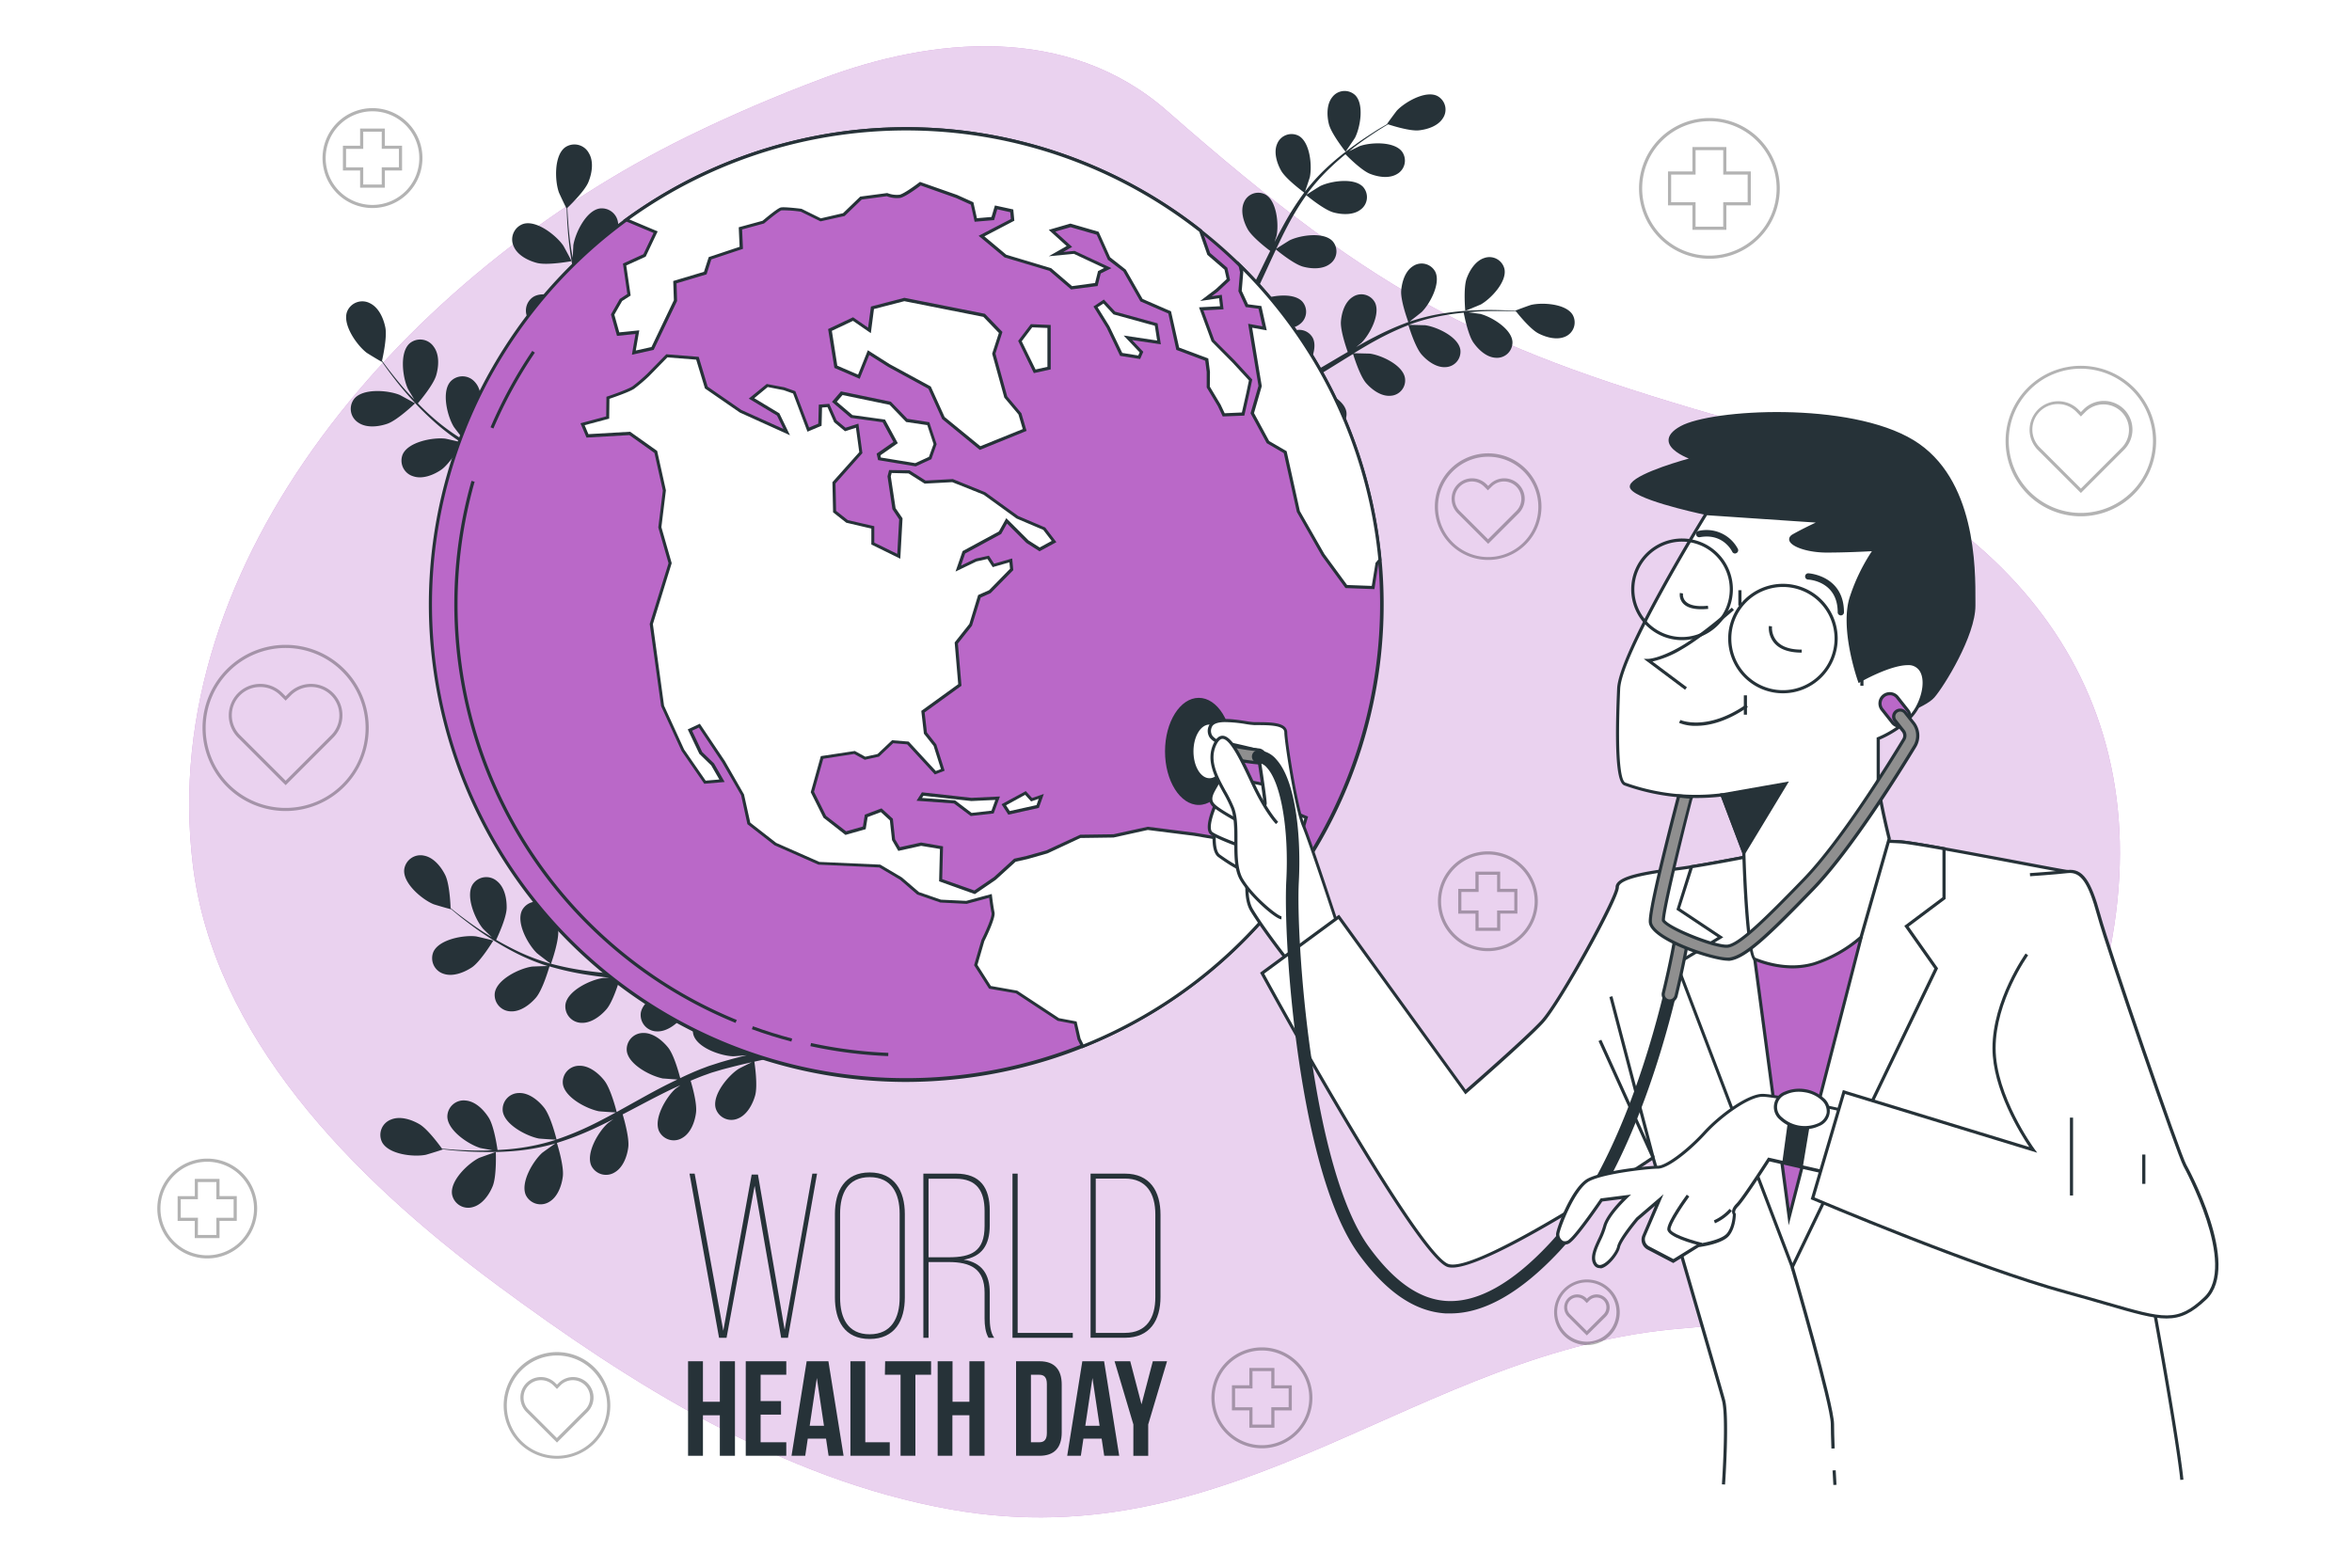 <svg class="animated" id="freepik_stories-world-health-day" xmlns="http://www.w3.org/2000/svg" xmlns:xlink="http://www.w3.org/1999/xlink" viewBox="0 0 750 500" version="1.1" xmlns:svgjs="http://svgjs.com/svgjs"><style>svg#freepik_stories-world-health-day:not(.animated) .animable {opacity: 0;}svg#freepik_stories-world-health-day.animated #freepik--Icons--inject-32 {animation: 1.5s Infinite  linear floating;animation-delay: 0s;}svg#freepik_stories-world-health-day.animated #freepik--earth-globe--inject-32 {animation: 1.5s Infinite  linear spin;animation-delay: 0s;}svg#freepik_stories-world-health-day.animated #freepik--Character--inject-32 {animation: 1.5s Infinite  linear floating;animation-delay: 0s;}            @keyframes floating {                0% {                    opacity: 1;                    transform: translateY(0px);                }                50% {                    transform: translateY(-10px);                }                100% {                    opacity: 1;                    transform: translateY(0px);                }            }                 @keyframes spin {             from {                 transform: rotate(0);               }               to {                 transform: rotate(360deg);               }         }     </style><g id="freepik--background-simple--inject-32" class="animable" style="transform-origin: 368.158px 249.357px;"><path d="M219.1,43.6C130.37,87.16,49.46,178.18,61.52,276c6.65,53.92,49.65,98.84,97.08,133.91,42.5,31.42,90.56,61.91,144.61,71.52,91.62,16.29,149.12-51.1,233.1-57.73,67.71-5.36,122.62-40.5,137.28-124.84S634.3,157.44,554.12,134.48,441.52,96.33,372.2,35.41C340.34,7.41,296.94,12,262.36,25,247.53,30.56,233.05,36.75,219.1,43.6Z" style="fill: #BA68C8; transform-origin: 368.158px 249.357px;" id="el2vzo3nnkm3q" class="animable"></path><g id="ellzbdhkipgm"><path d="M219.1,43.6C130.37,87.16,49.46,178.18,61.52,276c6.65,53.92,49.65,98.84,97.08,133.91,42.5,31.42,90.56,61.91,144.61,71.52,91.62,16.29,149.12-51.1,233.1-57.73,67.71-5.36,122.62-40.5,137.28-124.84S634.3,157.44,554.12,134.48,441.52,96.33,372.2,35.41C340.34,7.41,296.94,12,262.36,25,247.53,30.56,233.05,36.75,219.1,43.6Z" style="fill: rgb(255, 255, 255); opacity: 0.7; transform-origin: 368.158px 249.357px;" class="animable" id="eli8go0cyna0f"></path></g></g><g id="freepik--Icons--inject-32" class="animable animator-active" style="transform-origin: 368.85px 249.865px;"><g id="el6g12hre8ed"><g style="opacity: 0.3; transform-origin: 368.85px 249.865px;" class="animable" id="elbyefe93fczf"><path d="M545.09,82.53a22.44,22.44,0,1,1,22.44-22.44A22.46,22.46,0,0,1,545.09,82.53Zm0-43.88a21.44,21.44,0,1,0,21.44,21.44A21.47,21.47,0,0,0,545.09,38.65Z" id="el6r7tthj0ete" class="animable" style="transform-origin: 545.09px 60.09px;"></path><path d="M550.5,73.29H539.68V65.5h-7.79V54.68h7.79V46.89H550.5v7.79h7.79V65.5H550.5Zm-9.82-1h8.82V64.5h7.79V55.68H549.5V47.89h-8.82v7.79h-7.79V64.5h7.79Z" id="elcq40ov868ko" class="animable" style="transform-origin: 545.09px 60.09px;"></path><path d="M118.78,66.35a15.93,15.93,0,1,1,15.93-15.93A15.94,15.94,0,0,1,118.78,66.35Zm0-30.85a14.93,14.93,0,1,0,14.93,14.92A14.93,14.93,0,0,0,118.78,35.5Z" id="elbgti9z3fak" class="animable" style="transform-origin: 118.78px 50.42px;"></path><path d="M122.73,59.85h-7.9V54.37h-5.48v-7.9h5.48V41h7.9v5.48h5.48v7.9h-5.48Zm-6.9-1h5.9V53.37h5.48v-5.9h-5.48V42h-5.9v5.48h-5.48v5.9h5.48Z" id="els6p4ys27bc" class="animable" style="transform-origin: 118.78px 50.425px;"></path><path d="M474.45,303.37a15.92,15.92,0,1,1,15.92-15.92A15.94,15.94,0,0,1,474.45,303.37Zm0-30.84a14.92,14.92,0,1,0,14.92,14.92A14.93,14.93,0,0,0,474.45,272.53Z" id="elmk8tiyfwcqq" class="animable" style="transform-origin: 474.45px 287.45px;"></path><path d="M478.4,296.88h-7.9V291.4H465v-7.9h5.48V278h7.9v5.48h5.48v7.9H478.4Zm-6.9-1h5.9V290.4h5.48v-5.9H477.4V279h-5.9v5.48H466v5.9h5.48Z" id="elecvlquvrbjo" class="animable" style="transform-origin: 474.43px 287.44px;"></path><path d="M66.07,401.37A15.92,15.92,0,1,1,82,385.45,15.94,15.94,0,0,1,66.07,401.37Zm0-30.84A14.92,14.92,0,1,0,81,385.45,14.93,14.93,0,0,0,66.07,370.53Z" id="ellzs08g58wcg" class="animable" style="transform-origin: 66.08px 385.45px;"></path><path d="M70,394.88h-7.9V389.4H56.64v-7.9h5.48V376H70v5.48H75.5v7.9H70Zm-6.9-1H69V388.4H74.5v-5.9H69V377h-5.9v5.48H57.64v5.9h5.48Z" id="elxcsj915otd" class="animable" style="transform-origin: 66.07px 385.44px;"></path><path d="M402.4,461.93a16.1,16.1,0,1,1,16.1-16.1A16.11,16.11,0,0,1,402.4,461.93Zm0-31.2a15.1,15.1,0,1,0,15.1,15.1A15.11,15.11,0,0,0,402.4,430.73Z" id="el19unilants6" class="animable" style="transform-origin: 402.4px 445.83px;"></path><path d="M406.39,455.36h-8v-5.54h-5.55v-8h5.55V436.3h8v5.54h5.54v8h-5.54Zm-7-1h6v-5.54h5.54v-6h-5.54V437.3h-6v5.54h-5.55v6h5.55Z" id="eliexfp9z1vt" class="animable" style="transform-origin: 402.385px 445.83px;"></path><path d="M663.55,157.23l-13.79-13.78a9.13,9.13,0,0,1,12.91-12.91l.88.88.87-.88a9.14,9.14,0,0,1,12.91,0,9.16,9.16,0,0,1,0,12.91Zm-7.34-28.36a8.12,8.12,0,0,0-5.75,13.87l13.09,13.08,13.07-13.08a8.13,8.13,0,0,0-11.49-11.5l-1.58,1.59L662,131.24A8.09,8.09,0,0,0,656.21,128.87Z" id="elv37amz4m1p" class="animable" style="transform-origin: 663.591px 142.55px;"></path><path d="M663.54,164.67a24,24,0,1,1,24-24A24.07,24.07,0,0,1,663.54,164.67Zm0-47.08a23,23,0,1,0,23,23A23.07,23.07,0,0,0,663.54,117.59Z" id="elfwcqnurhgq" class="animable" style="transform-origin: 663.54px 140.67px;"></path><path d="M474.54,173.45l-9.74-9.74a6.53,6.53,0,0,1,9.24-9.24l.5.51.51-.51a6.53,6.53,0,0,1,9.24,9.24Zm-5.12-19.89A5.53,5.53,0,0,0,465.5,163l9,9,9-9a5.53,5.53,0,0,0-3.91-9.44,5.46,5.46,0,0,0-3.91,1.62l-1.22,1.21-1.21-1.21A5.46,5.46,0,0,0,469.42,153.56Z" id="el4gu58of5obs" class="animable" style="transform-origin: 474.541px 163.003px;"></path><path d="M474.54,178.59a17,17,0,1,1,17-17A17,17,0,0,1,474.54,178.59Zm0-32.92a16,16,0,1,0,16,16A16,16,0,0,0,474.54,145.67Z" id="el4xzc7zazj6n" class="animable" style="transform-origin: 474.54px 161.59px;"></path><path d="M506,425.93l-6-6a4.15,4.15,0,1,1,5.87-5.87l.16.16.17-.16a4.14,4.14,0,0,1,5.87,0,4.17,4.17,0,0,1,0,5.87Zm-3.1-12.12a3.15,3.15,0,0,0-2.23,5.38l5.33,5.33,5.33-5.33a3.16,3.16,0,0,0,0-4.46,3.22,3.22,0,0,0-4.45,0l-.88.88-.87-.88A3.16,3.16,0,0,0,502.94,413.81Z" id="elkc8t9zt9dz" class="animable" style="transform-origin: 506.031px 419.385px;"></path><path d="M506,429A10.46,10.46,0,1,1,516.5,418.5,10.47,10.47,0,0,1,506,429ZM506,409a9.46,9.46,0,1,0,9.46,9.46A9.47,9.47,0,0,0,506,409Z" id="eltt14csnyfx" class="animable" style="transform-origin: 506.04px 418.54px;"></path><path d="M177.61,460.09l-9.75-9.74a6.53,6.53,0,0,1,4.62-11.15,6.49,6.49,0,0,1,4.62,1.91l.51.51.51-.51a6.53,6.53,0,1,1,9.23,9.24Zm-5.13-19.89a5.54,5.54,0,0,0-3.91,9.45l9,9,9-9a5.54,5.54,0,0,0-3.92-9.45,5.49,5.49,0,0,0-3.9,1.62L177.61,443l-1.21-1.22A5.54,5.54,0,0,0,172.48,440.2Z" id="elv1m2groo92" class="animable" style="transform-origin: 177.606px 449.644px;"></path><path d="M177.61,465.24a17,17,0,1,1,17-17A17,17,0,0,1,177.61,465.24Zm0-32.92a16,16,0,1,0,16,16A16,16,0,0,0,177.61,432.32Z" id="el7ko84ht8sno" class="animable" style="transform-origin: 177.61px 448.24px;"></path><path d="M91.09,250.43l-15.2-15.18a10,10,0,1,1,14.19-14.19l1,1,1-1a10,10,0,1,1,14.18,14.19ZM83,219.12a9,9,0,0,0-6.39,15.42L91.09,249l14.47-14.48a9,9,0,0,0,0-12.77,9,9,0,0,0-12.76,0l-1.71,1.71-1.72-1.71A8.94,8.94,0,0,0,83,219.12Z" id="elmpup4vaawd" class="animable" style="transform-origin: 91.079px 234.274px;"></path><path d="M91.08,258.67a26.5,26.5,0,1,1,26.5-26.5A26.53,26.53,0,0,1,91.08,258.67Zm0-52a25.5,25.5,0,1,0,25.5,25.5A25.53,25.53,0,0,0,91.08,206.67Z" id="eln3wq9giegk" class="animable" style="transform-origin: 91.08px 232.17px;"></path></g></g></g><g id="freepik--Plants--inject-32" class="animable" style="transform-origin: 306.248px 207.11px;"><path d="M157.1,378.33c1.32-3.19,1-10.93,1-10.93s-5,1.76-5.34,1.91c-3.52,1.77-9.29,7.25-8.61,11.61a5.22,5.22,0,0,0,6.62,4.07C153.78,384.2,156,381.05,157.1,378.33Z" style="fill: rgb(38, 50, 56); transform-origin: 151.115px 376.303px;" id="elyxmxbkv6rx" class="animable"></path><path d="M179.47,375.23c.42-3.29-1.72-10.16-1.89-10.71a92.75,92.75,0,0,0,11.51-4.41c2.19-1,4.35-2.06,6.51-3.16-.91.65-1.72,1.23-1.82,1.33-2.93,2.63-7,9.44-5.24,13.47a5.22,5.22,0,0,0,7.46,2.17c2.7-1.55,4-5.17,4.35-8.09s-1.33-8.86-1.8-10.41l2.47-1.28c3.95-2.08,7.87-4.17,11.79-6.1,1.38-.68,2.76-1.3,4.15-1.93l-1.59,1.15c-2.92,2.64-7,9.45-5.23,13.48a5.22,5.22,0,0,0,7.46,2.17c2.7-1.56,4-5.17,4.35-8.09s-1.17-8.28-1.72-10.13c1.43-.6,2.87-1.2,4.28-1.72,1-.33,1.9-.71,2.89-1l2.92-.87c1.88-.49,3.81-1,5.65-1.44,1.28-.31,2.51-.58,3.74-.86-1.38.67-4.06,2-4.27,2.16-3.29,2.16-8.39,8.27-7.22,12.52a5.23,5.23,0,0,0,7.05,3.28c2.9-1.13,4.72-4.51,5.52-7.34.89-3.11-.11-9.95-.24-10.81,2-.45,4-.87,5.92-1.23,1.68-.33,3.28-.63,4.82-.9l-.06-2.76c-1.67.33-3.43.69-5.29,1.1-2.08.45-4.29,1-6.55,1.53a54.07,54.07,0,0,0-2.95-6c2.4-2.31,5.15-8.15,5.5-8.9,1.95.75,3.84,1.5,5.62,2.23,1.22.5,2.39,1,3.51,1.48l-.06-2.93-2.48-1c-2-.77-4.11-1.55-6.31-2.33.16-.84,1.41-7.65.64-10.8-.71-2.86-2.4-6.3-5.26-7.53a5.21,5.21,0,0,0-7.16,3c-1.32,4.2,3.55,10.5,6.76,12.77.19.14,2.41,1.36,3.83,2.12-.9-.32-1.77-.64-2.7-.95-1.83-.63-3.68-1.21-5.66-1.84l-2.94-.81c-1-.3-2-.48-3.07-.73-2.4-.52-4.85-.94-7.34-1.3.55-1.6,2.42-7.33,2.16-10.27s-1.41-6.6-4-8.24a5.22,5.22,0,0,0-7.54,1.9c-1.94,3.95,1.92,10.91,4.75,13.65.18.17,2.43,1.91,3.69,2.84-1.5-.21-3-.42-4.51-.58-4.38-.46-8.83-.79-13.27-1.13l-4.07-.35c.2-.57,2.57-7.33,2.27-10.62-.26-2.94-1.41-6.6-4.05-8.24a5.21,5.21,0,0,0-7.53,1.9c-1.95,3.95,1.91,10.91,4.74,13.65.22.2,3.46,2.7,4.32,3.29-3-.25-6-.54-8.88-.94a90.37,90.37,0,0,1-11.7-2.32c.1-.26,2.6-7.31,2.3-10.68-.26-2.93-1.41-6.6-4-8.24a5.22,5.22,0,0,0-7.54,1.9c-1.94,4,1.92,10.91,4.75,13.65.22.21,3.72,2.9,4.39,3.34-.23-.07-.46-.1-.69-.17a67,67,0,0,1-11.11-4.4c-2-1-3.82-2-5.59-3,.6-1.27,3.29-7.08,3.35-10.15s-.68-6.7-3.12-8.63a5.22,5.22,0,0,0-7.7,1.06c-2.37,3.72.71,11.06,3.22,14.09.14.17,1.71,1.69,2.87,2.78-.79-.48-1.61-1-2.36-1.45-2.81-1.79-5.28-3.6-7.45-5.23-1.23-.93-2.32-1.8-3.33-2.62-.06-1.55-.37-7.79-1.7-10.49s-3.7-5.64-6.76-6.23a5.23,5.23,0,0,0-6.34,4.49c-.39,4.4,5.72,9.49,9.35,11,.32.13,5.46,1.64,5.46,1.55v-.09c1,.81,2,1.67,3.14,2.59,2.14,1.67,4.58,3.55,7.36,5.41a94,94,0,0,0,9.28,5.57,67.39,67.39,0,0,0,11.15,4.7l.14,0c-1.29,0-4.9.13-5.18.17-3.9.58-11.08,4-11.8,8.35a5.22,5.22,0,0,0,5,5.92c3.11.2,6.17-2.11,8.09-4.34,2.17-2.52,4.17-9.43,4.33-10a92.11,92.11,0,0,0,12,2.67c2.37.38,4.76.68,7.17.95-1.12,0-2.12.08-2.25.11-3.9.58-11.09,4-11.81,8.34a5.23,5.23,0,0,0,5,5.93c3.11.19,6.17-2.12,8.09-4.35s3.78-8.12,4.24-9.67l2.77.29c4.44.44,8.87.87,13.2,1.42,1.52.19,3,.43,4.52.67-1,0-1.83.08-2,.1-3.89.58-11.08,4-11.8,8.34a5.23,5.23,0,0,0,5,5.93c3.11.19,6.17-2.12,8.09-4.35s3.59-7.55,4.15-9.4c1.53.3,3.06.59,4.52.94,1,.26,2,.45,3,.77l2.92.88c1.83.62,3.73,1.26,5.5,1.92,1.24.44,2.41.89,3.59,1.34-1.51-.21-4.49-.55-4.75-.55a20.31,20.31,0,0,0-9.8,2.9,6.41,6.41,0,0,0-1.16.1,5.22,5.22,0,0,0-4.3,6.47c1.21,4.24,8.75,6.8,12.69,6.92.23,0,2.76-.19,4.35-.34-.92.23-1.82.44-2.77.69-1.87.49-3.73,1-5.74,1.6l-2.89.93c-1,.3-2,.73-3,1.09-2.28.89-4.56,1.9-6.83,3-.43-1.64-2-7.45-3.87-9.76s-4.82-4.72-7.93-4.64a5.23,5.23,0,0,0-5.24,5.74c.56,4.38,7.62,8,11.5,8.77.24,0,3.07.25,4.64.33-1.36.66-2.72,1.3-4.08,2-3.91,2-7.8,4.21-11.7,6.37-1.19.67-2.38,1.31-3.58,2-.15-.58-1.9-7.53-4-10.12-1.84-2.3-4.82-4.72-7.93-4.63a5.22,5.22,0,0,0-5.24,5.74c.56,4.37,7.62,8,11.5,8.77.29.05,4.37.34,5.41.36-2.63,1.43-5.27,2.84-7.92,4.12a92.9,92.9,0,0,1-11,4.52c-.06-.28-1.86-7.54-4-10.19-1.83-2.3-4.81-4.72-7.92-4.63a5.22,5.22,0,0,0-5.24,5.74c.56,4.37,7.62,8,11.49,8.77.31.05,4.7.36,5.5.36l-.66.24A67.61,67.61,0,0,1,165,366.24c-2.19.29-4.3.44-6.35.54-.19-1.38-1.16-7.71-2.8-10.3s-4.27-5.22-7.37-5.48a5.21,5.21,0,0,0-5.83,5.13c.07,4.41,6.69,8.83,10.46,10,.2.06,2.35.46,3.93.73-.93,0-1.88.08-2.77.1-3.34.05-6.4-.1-9.1-.25-1.54-.11-2.93-.23-4.23-.36-.9-1.26-4.6-6.29-7.21-7.81s-6.19-2.66-9.06-1.46a5.22,5.22,0,0,0-2.82,7.24c2.11,3.88,10,4.76,13.89,4,.33-.06,5.45-1.64,5.41-1.71l-.06-.07c1.25.15,2.59.29,4,.42,2.71.22,5.78.44,9.13.45A93.26,93.26,0,0,0,165.1,367,67.29,67.29,0,0,0,177,364.72l.14-.05c-1.08.72-4,2.82-4.23,3-2.93,2.64-7,9.45-5.24,13.48a5.23,5.23,0,0,0,7.47,2.17C177.83,381.76,179.11,378.15,179.47,375.23Z" style="fill: rgb(38, 50, 56); transform-origin: 186.289px 328.44px;" id="elblc3n5ombc4" class="animable"></path><path d="M157.29,300c.05-.07-5.17-1.31-5.51-1.35-3.91-.47-11.74.93-13.58,4.94a5.22,5.22,0,0,0,3.28,7c2.94,1,6.51-.41,9-2.06C153.29,306.63,157.29,300,157.29,300Z" style="fill: rgb(38, 50, 56); transform-origin: 147.544px 304.743px;" id="elpf7blp9mmqr" class="animable"></path><path d="M123.51,135.15c3.27-1.13,8.84-6.51,8.85-6.51s-4.67-2.6-5-2.72c-3.66-1.47-11.59-2.14-14.4,1.26a5.21,5.21,0,0,0,1.36,7.65C116.92,136.57,120.73,136.11,123.51,135.15Z" style="fill: rgb(38, 50, 56); transform-origin: 122.104px 130.36px;" id="elcp50reog54o" class="animable"></path><path d="M140.69,149.83c2.73-1.88,6.46-8,6.75-8.53A90.27,90.27,0,0,0,158.38,147c2.19,1,4.43,1.89,6.69,2.78-1.09-.25-2.07-.47-2.21-.49-3.91-.44-11.74,1-13.55,5a5.22,5.22,0,0,0,3.33,7c3,1,6.5-.46,8.93-2.12s5.74-6.87,6.59-8.26c.87.34,1.73.68,2.6,1,4.18,1.57,8.35,3.13,12.39,4.77,1.43.58,2.81,1.2,4.19,1.82-1-.22-1.78-.4-1.91-.41-3.91-.44-11.74,1-13.55,5a5.21,5.21,0,0,0,3.33,7c2.95,1,6.5-.45,8.93-2.11s5.42-6.37,6.44-8c1.4.67,2.8,1.35,4.13,2.07.89.51,1.79.94,2.66,1.5l2.59,1.6c1.61,1.08,3.28,2.18,4.82,3.28,1.08.75,2.1,1.48,3.12,2.22-1.41-.59-4.2-1.7-4.44-1.76-3.8-1-11.76-.79-14.16,2.91a5.23,5.23,0,0,0,2.23,7.45c2.77,1.42,6.5.53,9.15-.74,2.92-1.41,7.37-6.69,7.93-7.36,1.69,1.23,3.32,2.44,4.85,3.61q2,1.56,3.86,3l2-1.88c-1.36-1-2.8-2.1-4.34-3.23-1.71-1.25-3.57-2.56-5.49-3.88a56.14,56.14,0,0,0,2.51-6.17c3.32.26,9.52-1.56,10.31-1.8.74,2,1.43,3.87,2.06,5.68.43,1.25.84,2.45,1.22,3.61l2.16-2c-.3-.82-.6-1.65-.92-2.51-.74-2-1.57-4.11-2.44-6.27.73-.43,6.66-4,8.5-6.69,1.67-2.42,3.12-6,2.14-8.93a5.21,5.21,0,0,0-7-3.35c-4,1.8-5.49,9.62-5.06,13.54,0,.23.58,2.7.95,4.26-.36-.88-.7-1.74-1.08-2.64-.74-1.79-1.54-3.56-2.38-5.46-.45-.9-.89-1.82-1.34-2.74s-1-1.84-1.5-2.78c-1.2-2.14-2.52-4.25-3.9-6.34,1.57-.66,7.1-3.06,9.12-5.22s4-5.43,3.47-8.5a5.22,5.22,0,0,0-6.42-4.37c-4.25,1.17-6.89,8.68-7.06,12.61,0,.25.19,3.09.33,4.64-.84-1.25-1.67-2.51-2.56-3.75-2.57-3.58-5.28-7.13-8-10.68l-2.44-3.27c.56-.23,7.19-2.94,9.46-5.35,2-2.14,4-5.43,3.47-8.5a5.22,5.22,0,0,0-6.42-4.38c-4.25,1.17-6.89,8.68-7.06,12.62,0,.29.28,4.38.4,5.41-1.79-2.4-3.55-4.82-5.19-7.26a94.39,94.39,0,0,1-6-10.29c.26-.11,7.2-2.91,9.52-5.38,2-2.14,4-5.43,3.47-8.5a5.21,5.21,0,0,0-6.42-4.37c-4.25,1.17-6.89,8.67-7.06,12.61,0,.31.3,4.7.42,5.49-.11-.2-.24-.41-.33-.61A67.68,67.68,0,0,1,184.36,90c-.59-2.12-1-4.18-1.43-6.2,1.34-.39,7.47-2.24,9.81-4.23s4.56-5,4.38-8.07a5.22,5.22,0,0,0-5.9-5c-4.36.7-7.8,7.87-8.4,11.76,0,.22-.13,2.4-.17,4-.17-.91-.35-1.85-.49-2.73-.53-3.29-.81-6.34-1-9-.12-1.53-.2-2.93-.25-4.23,1.12-1.07,5.58-5.44,6.72-8.23s1.76-6.51.17-9.19A5.22,5.22,0,0,0,180.2,47c-3.54,2.63-3.3,10.58-2,14.31.1.32,2.39,5.17,2.45,5.12l.07-.07c0,1.26.07,2.6.15,4.07.17,2.72.38,5.78.84,9.1a91.13,91.13,0,0,0,2,10.63,67.5,67.5,0,0,0,3.89,11.47,1.39,1.39,0,0,0,.06.13c-.86-1-3.35-3.59-3.57-3.77-3-2.52-10.34-5.63-14.07-3.28a5.22,5.22,0,0,0-1.1,7.69c1.92,2.45,5.68,3.21,8.62,3.16,3.32,0,9.82-3.13,10.34-3.38a92,92,0,0,0,6,10.78c1.29,2,2.65,4,4,6-.77-.81-1.46-1.53-1.57-1.62-3-2.53-10.34-5.64-14.08-3.29a5.22,5.22,0,0,0-1.09,7.69c1.91,2.46,5.68,3.21,8.62,3.17s8.58-2.57,10.05-3.26c.54.76,1.07,1.52,1.62,2.27,2.61,3.62,5.24,7.21,7.7,10.81.87,1.27,1.68,2.56,2.49,3.84-.68-.72-1.26-1.32-1.36-1.41-3-2.52-10.35-5.63-14.08-3.28a5.22,5.22,0,0,0-1.1,7.69c1.92,2.45,5.68,3.21,8.62,3.16s8-2.32,9.79-3.13c.8,1.34,1.59,2.68,2.3,4,.47.92,1,1.77,1.39,2.72s.86,1.85,1.28,2.77c.75,1.79,1.53,3.63,2.22,5.39.49,1.22.93,2.4,1.37,3.58-.85-1.28-2.56-3.74-2.73-3.93a20.27,20.27,0,0,0-8.69-5.4,6.28,6.28,0,0,0-.83-.8,5.23,5.23,0,0,0-7.7,1.07c-2.36,3.73.72,11.06,3.24,14.09.15.18,2,1.94,3.15,3-.78-.54-1.54-1.07-2.36-1.61-1.6-1.08-3.24-2.12-5-3.24l-2.62-1.54c-.87-.54-1.85-1-2.78-1.5-2.18-1.12-4.45-2.15-6.76-3.14.95-1.41,4.23-6.46,4.73-9.37s.34-6.74-1.79-9a5.22,5.22,0,0,0-7.77-.11c-2.9,3.33-1,11,1.07,14.42.13.21,1.86,2.47,2.83,3.69-1.39-.58-2.78-1.17-4.2-1.72-4.12-1.57-8.34-3-12.54-4.51l-3.84-1.38c.34-.5,4.37-6.42,4.94-9.69.5-2.89.33-6.73-1.8-9a5.21,5.21,0,0,0-7.76-.11c-2.9,3.33-1,11,1.07,14.42.15.25,2.64,3.5,3.32,4.29-2.82-1-5.62-2.06-8.34-3.19a91.65,91.65,0,0,1-10.7-5.26c.16-.23,4.39-6.39,5-9.73.5-2.9.33-6.74-1.79-9a5.22,5.22,0,0,0-7.77-.1c-2.9,3.32-1,11,1.07,14.41.16.27,2.84,3.76,3.37,4.35-.2-.11-.42-.21-.61-.33a67.4,67.4,0,0,1-9.61-7.11c-1.66-1.45-3.17-2.92-4.61-4.39.9-1.06,5-6,5.85-8.93s1.07-6.66-.8-9.15a5.21,5.21,0,0,0-7.71-1c-3.25,3-2.17,10.87-.52,14.44.09.2,1.22,2.08,2.06,3.43-.64-.67-1.31-1.35-1.91-2-2.26-2.45-4.17-4.84-5.85-7-.95-1.22-1.78-2.34-2.54-3.4.34-1.51,1.65-7.61,1.06-10.57s-2.12-6.4-4.92-7.75a5.22,5.22,0,0,0-7.29,2.7c-1.51,4.14,3.09,10.64,6.2,13.06.27.21,4.85,3,4.87,2.91a.51.51,0,0,1,0-.09c.71,1,1.49,2.13,2.37,3.31,1.64,2.17,3.51,4.61,5.72,7.12a91.66,91.66,0,0,0,7.52,7.78A69.56,69.56,0,0,0,146.9,141l.13.07c-1.25-.33-4.78-1.14-5.05-1.17-3.92-.45-11.74,1-13.56,5a5.22,5.22,0,0,0,3.33,7C134.7,152.93,138.26,151.49,140.69,149.83Z" style="fill: rgb(38, 50, 56); transform-origin: 172.861px 113.024px;" id="el6m1rbaxa9oy" class="animable"></path><path d="M182.24,83.3c.08,0-2.45-4.74-2.65-5-2.24-3.24-8.49-8.17-12.71-6.89a5.23,5.23,0,0,0-3.09,7.13c1.2,2.88,4.63,4.6,7.48,5.33C174.62,84.71,182.23,83.3,182.24,83.3Z" style="fill: rgb(38, 50, 56); transform-origin: 172.78px 77.67px;" id="el6n3ts1rsdal" class="animable"></path><path d="M423.74,39.53c.77,3.16,5.33,8.86,5.33,8.86s2.84-4.14,3-4.43c1.69-3.3,3-10.68.07-13.61a4.92,4.92,0,0,0-7.29.61C423,33.23,423.08,36.84,423.74,39.53Z" style="fill: rgb(38, 50, 56); transform-origin: 428.594px 38.702px;" id="elxcf39slswcm" class="animable"></path><path d="M408.48,54.36c1.52,2.73,7,6.75,7.4,7.07a87.72,87.72,0,0,0-6.28,9.77c-1.1,2-2.15,4-3.18,6,.33-1,.62-1.89.65-2,.75-3.63.08-11.1-3.53-13.15a4.92,4.92,0,0,0-6.88,2.51c-1.18,2.68-.14,6.14,1.21,8.56s5.94,6,7.17,6.9l-1.17,2.36c-1.84,3.77-3.65,7.55-5.55,11.2-.67,1.28-1.37,2.52-2.07,3.77.29-.89.53-1.64.55-1.76.76-3.63.09-11.09-3.53-13.15A4.93,4.93,0,0,0,386.4,85c-1.18,2.69-.14,6.15,1.21,8.57s5.5,5.63,6.95,6.73c-.76,1.25-1.52,2.51-2.3,3.69-.56.8-1,1.6-1.65,2.37l-1.73,2.29c-1.15,1.41-2.33,2.88-3.49,4.23-.79,1-1.57,1.84-2.35,2.74.67-1.28,1.95-3.8,2-4,1.29-3.47,1.76-11-1.5-13.53a4.92,4.92,0,0,0-7.18,1.44c-1.57,2.47-1.07,6.05-.1,8.65,1.06,2.86,5.63,7.49,6.2,8.07-1.3,1.48-2.57,2.91-3.8,4.23s-2.15,2.31-3.16,3.37l1.58,2.07c1.09-1.19,2.22-2.44,3.41-3.79,1.32-1.5,2.71-3.12,4.12-4.8a53.69,53.69,0,0,0,5.57,2.89c-.54,3.09.63,9,.78,9.82-1.9.52-3.75,1-5.51,1.43-1.2.3-2.37.58-3.49.84l1.68,2.19,2.43-.64c1.93-.52,4-1.11,6.09-1.74.34.72,3.19,6.59,5.53,8.55,2.13,1.78,5.33,3.45,8.19,2.79a4.91,4.91,0,0,0,3.75-6.28c-1.34-3.93-8.54-6-12.25-5.93-.22,0-2.59.3-4.08.52.86-.26,1.69-.5,2.57-.78,1.75-.54,3.47-1.13,5.33-1.76l2.68-1c.9-.32,1.82-.77,2.74-1.16,2.11-.94,4.2-2,6.29-3.1.48,1.52,2.25,6.92,4.09,9s4.74,4.22,7.67,4a4.92,4.92,0,0,0,4.66-5.64c-.73-4.09-7.54-7.22-11.21-7.72-.23,0-2.91-.09-4.38-.1,1.25-.68,2.5-1.35,3.74-2.07,3.58-2.1,7.15-4.33,10.71-6.54,1.09-.68,2.19-1.34,3.28-2,.16.54,2.13,7,4.19,9.33,1.84,2.08,4.75,4.22,7.67,4A4.9,4.9,0,0,0,448,120.5c-.72-4.09-7.53-7.22-11.21-7.72-.28,0-4.13-.12-5.11-.1,2.41-1.46,4.82-2.91,7.26-4.23a88,88,0,0,1,10.18-4.76c.07.26,2.1,7,4.21,9.4,1.83,2.08,4.74,4.22,7.67,4a4.93,4.93,0,0,0,4.66-5.64c-.73-4.09-7.54-7.22-11.21-7.72-.29,0-4.44-.13-5.19-.1.2-.07.4-.18.61-.25a63,63,0,0,1,10.88-2.85c2.05-.37,4-.61,6-.8.24,1.29,1.44,7.2,3.11,9.56s4.25,4.72,7.18,4.82a4.92,4.92,0,0,0,5.25-5.1c-.27-4.14-6.7-8-10.3-8.9-.19,0-2.24-.33-3.73-.51.87-.07,1.77-.16,2.6-.22,3.14-.2,6-.2,8.58-.18,1.45,0,2.76.08,4,.14.9,1.14,4.62,5.71,7.13,7s5.95,2.22,8.6,1a4.92,4.92,0,0,0,2.31-6.94c-2.15-3.55-9.63-4-13.24-3.16-.31.07-5.06,1.79-5,1.85l.05.07c-1.18-.08-2.44-.15-3.83-.21-2.55-.08-5.45-.14-8.6,0a86.42,86.42,0,0,0-10.14.93,64.51,64.51,0,0,0-11.09,2.65l-.13,0c1-.72,3.65-2.83,3.84-3,2.63-2.61,6.19-9.21,4.31-12.91a4.92,4.92,0,0,0-7.12-1.7c-2.47,1.58-3.5,5-3.72,7.81-.24,3.11,2.09,9.48,2.27,10a89,89,0,0,0-10.62,4.68c-2,1-4,2.14-6,3.27.83-.65,1.56-1.24,1.66-1.33,2.63-2.61,6.18-9.21,4.3-12.91a4.91,4.91,0,0,0-7.11-1.7c-2.47,1.58-3.51,5-3.72,7.8s1.66,8.27,2.17,9.71c-.75.45-1.51.88-2.27,1.32-3.61,2.14-7.21,4.29-10.81,6.28-1.26.71-2.53,1.35-3.81,2,.74-.58,1.35-1.08,1.44-1.16,2.63-2.61,6.19-9.21,4.31-12.91a4.91,4.91,0,0,0-7.12-1.7c-2.47,1.58-3.51,5-3.72,7.8s1.48,7.74,2.08,9.45c-1.32.63-2.64,1.26-3.95,1.81-.91.36-1.75.76-2.68,1.07l-2.7,1c-1.74.54-3.54,1.12-5.25,1.6-1.19.35-2.33.67-3.48,1,1.27-.68,3.73-2.08,3.92-2.22a19.13,19.13,0,0,0,5.83-7.67,6.22,6.22,0,0,0,.82-.72,4.91,4.91,0,0,0-.34-7.31c-3.28-2.54-10.43-.28-13.49,1.81-.18.13-2,1.69-3.11,2.69.57-.69,1.13-1.35,1.71-2.07,1.16-1.41,2.27-2.86,3.47-4.4.56-.77,1.11-1.55,1.68-2.33s1.09-1.65,1.64-2.48c1.24-2,2.41-4,3.54-6.06,1.24,1,5.69,4.53,8.38,5.26s6.28.9,8.6-.9a4.92,4.92,0,0,0,.78-7.28c-2.87-3-10.27-1.86-13.62-.25-.2.1-2.47,1.52-3.7,2.33.66-1.25,1.34-2.5,2-3.79,1.84-3.72,3.58-7.55,5.33-11.36.54-1.17,1.09-2.32,1.63-3.48.44.36,5.64,4.66,8.65,5.47,2.67.72,6.28.9,8.6-.9a4.91,4.91,0,0,0,.78-7.27c-2.87-3-10.27-1.87-13.61-.26-.26.13-3.52,2.18-4.32,2.74,1.2-2.55,2.42-5.08,3.72-7.53a88,88,0,0,1,5.86-9.58c.21.17,5.62,4.68,8.7,5.51,2.67.72,6.28.9,8.6-.9a4.91,4.91,0,0,0,.78-7.27c-2.87-3-10.27-1.87-13.61-.26-.27.13-3.77,2.34-4.38,2.79.13-.18.24-.37.36-.55a63.24,63.24,0,0,1,7.52-8.38c1.49-1.44,3-2.73,4.51-4,.92.94,5.18,5.21,7.87,6.26S443,57,445.5,55.5a4.92,4.92,0,0,0,1.57-7.15c-2.52-3.31-10-3-13.5-1.75-.19.07-2.05,1-3.4,1.64.69-.54,1.39-1.11,2.05-1.62,2.5-1.9,4.91-3.49,7-4.88,1.23-.78,2.35-1.46,3.41-2.09,1.38.46,7,2.22,9.82,1.92s6.19-1.43,7.7-3.94a4.91,4.91,0,0,0-1.9-7.06c-3.76-1.78-10.25,2-12.79,4.67-.21.23-3.22,4.28-3.15,4.31l.08,0c-1,.59-2.13,1.22-3.31,1.94C437,42.86,434.5,44.4,432,46.25A88.07,88.07,0,0,0,424,52.63,64.2,64.2,0,0,0,416.22,61l-.08.12c.42-1.15,1.48-4.38,1.54-4.64.75-3.63.08-11.09-3.53-13.15a4.94,4.94,0,0,0-6.88,2.51C406.09,48.48,407.13,51.94,408.48,54.36Z" style="fill: rgb(38, 50, 56); transform-origin: 438.737px 86.859px;" id="eltf7ri0ps1b9" class="animable"></path><path d="M467.24,99.12c0,.08,4.66-1.89,4.94-2,3.23-1.83,8.4-7.25,7.56-11.32a4.91,4.91,0,0,0-6.41-3.52c-2.8.88-4.72,3.94-5.65,6.55C466.58,91.85,467.24,99.12,467.24,99.12Z" style="fill: rgb(38, 50, 56); transform-origin: 473.437px 90.562px;" id="eluae3fucrl8d" class="animable"></path></g><g id="freepik--earth-globe--inject-32" class="animable" style="transform-origin: 288.99px 192.8px;"><g id="elm7i16akmbbd"><circle cx="288.99" cy="192.8" r="151.72" style="fill: #BA68C8; transform-origin: 288.99px 192.8px; transform: rotate(-45deg);" class="animable" id="elilowkjnmu2r"></circle></g><path d="M288.69,345.08A152.37,152.37,0,0,1,140.39,225.8C122.19,143.87,174.05,62.4,256,44.2s163.41,33.67,181.6,115.6A152.22,152.22,0,0,1,322,341.4,153.38,153.38,0,0,1,288.69,345.08Zm.59-303.55a152.68,152.68,0,0,0-33.08,3.65c-81.4,18.08-132.91,99-114.84,180.41A151.17,151.17,0,1,0,289.28,41.53Z" style="fill: rgb(38, 50, 56); transform-origin: 288.986px 192.821px;" id="el3zyswp3jwfv" class="animable"></path><path d="M283.23,336.83a143.23,143.23,0,0,1-24.82-3.17l.22-1a143,143,0,0,0,24.64,3.14Z" style="fill: rgb(38, 50, 56); transform-origin: 270.84px 334.745px;" id="elqs55rk9x35p" class="animable"></path><path d="M252.35,332.2c-4.24-1.11-8.48-2.44-12.6-3.95l.34-.93c4.1,1.49,8.31,2.81,12.51,3.92Z" style="fill: rgb(38, 50, 56); transform-origin: 246.175px 329.76px;" id="elijpt1p57e4f" class="animable"></path><path d="M234.54,326.24a144.21,144.21,0,0,1-84.19-172.87l1,.27a143.2,143.2,0,0,0,83.6,171.67Z" style="fill: rgb(38, 50, 56); transform-origin: 189.911px 239.805px;" id="eld2hhljsj9ag" class="animable"></path><path d="M157.34,136.67l-.92-.4a145.31,145.31,0,0,1,13.31-24.36l.83.56A144.1,144.1,0,0,0,157.34,136.67Z" style="fill: rgb(38, 50, 56); transform-origin: 163.49px 124.29px;" id="elb1gtwimc328" class="animable"></path><polygon points="268.43 125.42 283.9 128.62 289.17 134.09 296.04 135.15 298.23 141.67 296.63 146.08 291.94 148.23 280.46 146.35 280.15 144.95 285.57 141.16 281.83 134.25 271.56 132.84 266.09 128.15 268.43 125.42" style="fill: rgb(255, 255, 255); transform-origin: 282.16px 136.825px;" id="elhrerxfthqfg" class="animable"></polygon><path d="M292,148.75l-12-2-.46-2.06,5.34-3.72-3.41-6.3-10.17-1.39-6-5.11,2.86-3.34,15.91,3.3,5.26,5.45,7,1.08,2.34,7L297,146.45Zm-11.14-2.83,11,1.79,4.36-2,1.47-4.06-2-6.06-6.74-1-5.29-5.48-15-3.11-1.83,2.13,5,4.26,10.38,1.43,4.08,7.53-5.52,3.85Z" style="fill: rgb(38, 50, 56); transform-origin: 281.985px 136.79px;" id="elugezn7a99o" class="animable"></path><path d="M393.08,268.15l-12.26-2.07L366,264.2l-10.89,2.42-10.67.15-10.7,5-6.25,1.76-3.86.86-6.45,5.86-6.4,4.37L300,280.71l.27-10.39-6.52-1.13-7,1.56-1.76-2.93-.7-6.48-3.24-3-4.77,1.79L275.6,264l-5.9,1.68L263,260.51l-4-8,3.09-11L272.48,240l3.36,1.84,4.21-.94,4.57-4.33,4.89.39,8.74,9.49,2.39-.9-2.5-7.93-3.05-3.75-.78-6.83,11.76-8.51-1.13-13.4,4.61-5.82,2.77-9.1,3.36-1.48,6.91-7.07-.27-2.89-5.54,1.6-1.68-2.58-3.87.86-5.66,2.73,1.79-5.19,11.53-6.25,2.11-3.79,6.63,6.64,3.87,2.46,4.61-2.49L333,168.62,324.43,165l-10.54-7.62-10.12-4-8.75.47-5.15-3.28-5.94-.16-.39,1.56,1.56,10.35,2.19,3.2-.67,11.95-8.27-4.06,0-5.15-8.17-1.88-4-3.16-.19-9.18,8.55-9.65-1.17-8.59L269.52,137l-3.16-2.62-2.23-5-2.53.2-.16,5.94L257.73,137l-4.49-11.92L250,124l-5.39-1-5,4.06,8.51,5.11,2.73,5.67-14.76-6.68-10.89-7.54-2.82-9.34-9.76-.78-6,6.13a55.59,55.59,0,0,1-4.65,4c-1.6,1.1-8.13,3.28-8.13,3.28l-.08,6.29-8,2.15,1.56,3.71,13.47-.78,8.32,5.9,2.73,12.3-1.44,11.76,3.28,11.44-6,19.41,3.59,26.13,6.44,14.06,7.07,10.24,5.43-.47-3-5.24-3.75-3.59L220,232.82l3-1.41L230.73,243l6,10.47,2,9.14,8.47,6.6,13.91,6.14,19.37.86,6.79,4,5.47,4.69,7.19,2.46,8.2.39,7.65-2.07s.43,3.6.82,5.35-3.2,8.83-3.2,8.83l-2.31,7.89,4.53,7.11,8.44,1.45,13.39,8.82,5.39,1,1.17,5.27,1.16,2.32a151.11,151.11,0,0,0,66-51.08l-.38-2.59,5.66-19.33-5.27-2.15Z" style="fill: rgb(255, 255, 255); transform-origin: 301.105px 223.61px;" id="el144xsn3qfi3" class="animable"></path><path d="M345,334.37l-1.4-2.85-1.1-4.95-5.25-1-13.31-8.77-8.55-1.47-4.77-7.48,2.37-8.11c1.39-2.76,3.45-7.42,3.19-8.58-.3-1.35-.61-3.73-.75-4.82l-7.18,1.94-8.42-.43-7.35-2.55L287,280.58l-6.62-3.91-19.43-.9-14-6.19-8.62-6.72-2-9.24-6-10.4-7.47-11.17-2.17,1,3.22,6.8,3.77,3.64,3.4,5.92-6.5.56-7.23-10.47-6.53-14.28L207.18,199l6-19.37-3.26-11.4,1.45-11.77-2.68-12-8-5.69-13.66.79L185.1,135l8.2-2.19.08-6.27.33-.11c.07,0,6.48-2.18,8-3.22a54.31,54.31,0,0,0,4.59-3.93l6.17-6.29,10.34.83,2.85,9.5,10.76,7.44,13.42,6.06-2.07-4.28-9-5.41,5.73-4.66,5.62,1.06,3.49,1.23L258,136.35l2.94-1.23.16-6.06,3.34-.26,2.32,5.25,2.86,2.37,4.1-1.31,1.28,9.41-8.58,9.67.19,8.75,3.75,2.95,8.43,1.94,0,5.24,7.33,3.59.61-11-2.17-3.26L283,151.92l.52-2L290,150l5.14,3.27,8.7-.47L314.18,157l10.5,7.58,8.62,3.67,3.56,4.67-5.38,2.91-4.2-2.68-6.17-6.18-1.86,3.34-11.48,6.23-1.34,3.87,4.69-2.25,4.21-.93,1.66,2.56,5.77-1.67.35,3.72-7.23,7.34-3.15,1.4-2.79,9-4.49,5.66,1.14,13.48-11.75,8.51.73,6.4,3,3.8,2.65,8.38L298.11,247l-8.84-9.6-4.46-.36-4.51,4.28-4.54,1-3.38-1.85L262.52,242l-2.95,10.52,3.85,7.69,6.39,4.93,5.35-1.52.62-3.8,5.32-2,3.61,3.31.71,6.56,1.51,2.52,6.78-1.5,7,1.22-.27,10.46L310.71,284l6.2-4.23,6.49-5.9,4-.89,6.23-1.75,10.83-5,10.61-.15L366,263.69l14.89,1.89L393,267.63l18.21-9.6,5.91,2.41-5.76,19.66.4,2.68-.12.17A151.68,151.68,0,0,1,345.4,334.2Zm-.44-3.13.93,1.86a150.78,150.78,0,0,0,65.25-50.58l-.37-2.49,0-.11,5.54-18.9-4.64-1.89-18.11,9.54-12.43-2.1L366,264.71l-10.92,2.41-10.55.15L334,272.19,327.64,274l-3.77.84-6.34,5.77-6.67,4.56-11.4-4.08.27-10.32-6-1-7.28,1.62-2-3.45-.69-6.29-2.87-2.64-4.21,1.59-.63,3.86-6.45,1.83-7-5.48-4.07-8.14,3.22-11.51,10.84-1.64,3.34,1.83,3.9-.87,4.63-4.39,5.3.43,8.65,9.38,1.63-.61-2.33-7.39L294.61,234l-.83-7.27,11.77-8.51-1.13-13.32,4.68-5.9,2.81-9.22,3.48-1.54,6.69-6.84-.2-2.05-5.32,1.53-1.69-2.6-3.48.78-6.69,3.23,2.25-6.52,11.57-6.27,2.36-4.24,7.07,7.07,3.57,2.28,3.84-2.09L332.67,169l-8.53-3.63-10.49-7.59-10-4-8.8.47L289.72,151l-5.4-.14-.27,1.07,1.53,10.14,2.22,3.25-.72,12.88-9.23-4.54,0-5.07-8-1.88-4.2-3.31-.21-9.61L274,144.2l-1.06-7.77-3.48,1.11L266,134.67l-2.13-4.82-1.74.13-.15,5.81-4.49,1.89-4.59-12.18-3-1.06-5.09-1L240.52,127l8,4.82,3.39,7-16-7.25-11.12-7.68L222,114.71l-9.19-.73-5.85,6a56,56,0,0,1-4.72,4c-1.45,1-6.54,2.75-7.91,3.22l-.08,6.32-7.82,2.09,1.2,2.86,13.3-.77,8.62,6.11,2.79,12.58-1.44,11.74,3.29,11.49-6,19.44,3.56,26,6.41,14,6.86,9.92,4.36-.37-2.58-4.49-3.8-3.7-3.69-7.79,3.85-1.8,8,11.92,6.09,10.63,2,9,8.28,6.45,13.76,6.07,19.4.86,6.91,4.09,5.46,4.68,7,2.41,8.05.38,8.14-2.2.07.57s.43,3.59.81,5.31-2.63,7.95-3.25,9.16l-2.2,7.58,4.29,6.73,8.4,1.49,13.32,8.77,5.61,1.06Z" style="fill: rgb(38, 50, 56); transform-origin: 301.11px 223.68px;" id="el2n7hxgfaxrx" class="animable"></path><path d="M398.8,121.18l-5.35-5.82-6.64-6.64-3.74-10.23,6.56-.35-.43-3.6-4.65.67L388,92.59l3.67-3.4-.78-3.51L385.45,81l-2.58-7.37a151.81,151.81,0,0,0-183.18-3.51l9.38,3.94-3.51,7.42-6.37,2.89L200.6,94,198,95.69l-2.66,4.64,1.76,6.25,6.13-.62-1.13,6.52,6-1.33,7.31-15.27L215.2,90l9.69-2.89,1.52-4.77,10-3.32-.27-6.21,7.3-2s4.65-4,5.71-4.21,6.36.43,6.36.43l6.21,3,7.38-1.63,5.47-5.28,8.24-1.09a8.91,8.91,0,0,0,4.18.55c1.76-.39,6.49-4,6.49-4L305,62.7,310,64.93l1.17,5.27,5.43-.47,1.05-3.55,5,1.09.27,2.89L313,75.32l7.69,6.4,14.22,4.22,6.84,5.86,7.88-1,1-3.91,2.66-1.33-10.7-5-5.78.55L341,78.68l-5.54-5L341.4,72l8.67,2.5,3.63,8.05,4.88,3.71L364,95.71l9,3.91,2.58,11.6,9.25,3.48.51,3.94,0,4.8,3.51,5.86,1.41,3,6.21-.27,1.48-6.6Z" style="fill: rgb(255, 255, 255); transform-origin: 297.07px 86.699px;" id="eltowum4d63x" class="animable"></path><path d="M389.9,132.82l-1.55-3.31-3.56-5.93,0-4.94-.47-3.58-9.22-3.47L372.56,100l-8.91-3.87-5.45-9.54-4.91-3.73-3.58-8-8.31-2.4-4.9,1.4,5.39,4.89-2.83,1.61,3.6-.34,11.76,5.5L351,87.23l-1,4-8.45,1.09-6.92-5.94-14.29-4.28-8.28-6.89,10.29-5.35-.2-2.19L318,66.76l-1,3.44-6.21.53-1.21-5.45-4.69-2.12-11.3-4c-1,.77-4.81,3.58-6.47,3.95a8.89,8.89,0,0,1-4.34-.53l-8,1.06-5.45,5.25-7.69,1.71-6.29-3.09a39.93,39.93,0,0,0-6.11-.43c-.59.13-3.25,2.2-5.49,4.11l-.19.11-6.92,1.88.27,6.19-10.08,3.36-1.52,4.77-9.57,2.86L215.9,96l-7.46,15.6-6.94,1.54,1.14-6.61-5.89.6-1.93-6.85,2.82-4.94,2.41-1.57-1.41-9.7,6.54-3,3.22-6.78-9.72-4.08.72-.52a152.28,152.28,0,0,1,183.78,3.52l.11.09,2.59,7.38,5.49,4.71.88,4L388.37,93l-2,1.48,3.23-.46.56,4.63-6.42.34,3.48,9.49,6.56,6.57,5.53,6-.95,4.51-1.57,7Zm-4.11-9.51,3.44,5.74,1.29,2.75,5.49-.25,1.41-6.22.84-4-5.18-5.63-6.74-6.81-4-10.87,6.71-.35-.31-2.56L382.7,96l5-3.79L391.15,89,390.47,86,385,81.28l-2.57-7.35A151.31,151.31,0,0,0,200.71,70l9,3.8-3.82,8.06-6.19,2.81,1.4,9.59L198.39,96l-2.49,4.36,1.58,5.64,6.37-.64-1.11,6.43,5-1.11,7.14-14.94-.2-6.12,9.8-2.93L226,82l9.85-3.28-.28-6.23,7.58-2.07c1-.82,4.75-4,5.84-4.25s6,.35,6.53.42l.16.05,6.06,3L268.82,68l5.48-5.29,8.53-1.13.12,0a8.33,8.33,0,0,0,3.89.53c1.36-.3,5-2.94,6.29-3.93l.22-.17,11.85,4.16,5.19,2.34,1.13,5.09,4.65-.4,1.09-3.67,5.85,1.27.34,3.59-9.55,5,7,5.86,14.3,4.29,6.66,5.72,7.33-1,.95-3.79,1.94-1-9.64-4.51-8,.76,5.69-3.24-5.7-5.17,6.9-2,9,2.61,3.67,8.14L359,86l5.35,9.35,9.06,3.94L376,110.85l9.29,3.48.54,4.25Z" style="fill: rgb(38, 50, 56); transform-origin: 297.065px 86.693px;" id="elc3uc7ae3t3f" class="animable"></path><path d="M395.51,84.75l.45,2-.51,6,2.14,4.68,4.18.55,1.49,6.68-4.61-.82,3.16,19.21-2.5,8.67,5,9.22,5.5,3.21,4.22,19,7.85,13.75,7.42,10.15,8.55.32,1.25-7.66.95-1.15a154,154,0,0,0-2.95-18.67A151.07,151.07,0,0,0,395.51,84.75Z" style="fill: rgb(255, 255, 255); transform-origin: 417.75px 136.06px;" id="el0wfsbhbq1f8" class="animable"></path><path d="M438.27,187.9l-9.23-.34-7.57-10.35-7.93-13.93-4.17-18.77-5.44-3.17-5.16-9.52,2.53-8.76L398,103.26l4.57.82-1.25-5.61-4.1-.54-2.32-5.05.51-6.07-.8-3.6,1.21,1.19a152.5,152.5,0,0,1,44.68,94.13l0,.21-1,1.21Zm-8.71-1.32,7.87.29,1.2-7.35.9-1.1a154.15,154.15,0,0,0-2.92-18.4,150.66,150.66,0,0,0-40.24-73.71l.09.43-.5,6,2,4.31,4.26.56,1.72,7.75-4.65-.83,3.06,18.63-2.47,8.59,4.83,8.91,5.57,3.24L414.5,163l7.81,13.68Z" style="fill: rgb(38, 50, 56); transform-origin: 417.555px 135.555px;" id="el9ksn7osty9v" class="animable"></path><polygon points="313.82 100.59 288.35 95.54 278.24 98.16 277.26 105.38 272.03 101.75 264.69 105.23 266.56 116.98 273.9 120.15 276.99 112.45 283.43 116.56 296.44 123.63 300.81 133.35 312.52 142.92 326.74 137.18 325.22 131.99 320.73 126.72 316.9 112.81 319.09 106.05 313.82 100.59" style="fill: rgb(255, 255, 255); transform-origin: 295.715px 119.23px;" id="ellnj58gyav1e" class="animable"></polygon><path d="M312.44,143.5l-12-9.84L296.05,124l-12.86-7-6-3.79-3.06,7.61-8.06-3.48-2-12.39,7.95-3.76,4.8,3.33.91-6.75L288.34,95l.11,0,25.62,5.08,5.59,5.79-2.24,6.9,3.76,13.66,4.52,5.37,1.65,5.63ZM301.22,133l11.39,9.31,13.52-5.46-1.36-4.66-4.52-5.38-3.87-14,2.14-6.61-4.95-5.14-25.2-5-9.68,2.5-1,7.7L272,102.33l-6.74,3.19L267,116.63l6.62,2.86,3.12-7.78,6.95,4.42,13.12,7.14Z" style="fill: rgb(38, 50, 56); transform-origin: 295.71px 119.25px;" id="el3p52661wzp1" class="animable"></path><polygon points="334.52 104.1 328.93 103.87 325.22 108.75 329.95 118.4 334.52 117.38 334.52 104.1" style="fill: rgb(255, 255, 255); transform-origin: 329.87px 111.135px;" id="elbrnh866toxf" class="animable"></polygon><path d="M329.67,119l-5-10.28,4.05-5.33,6.33.26v14.16Zm-3.86-10.16,4.41,9L334,117v-12.4l-4.85-.2Z" style="fill: rgb(38, 50, 56); transform-origin: 329.86px 111.195px;" id="el3y80cvq9jog" class="animable"></path><polygon points="368.69 103.52 355.33 99.85 351.94 96.18 349.36 97.86 353.38 104.34 357.52 113.01 363.26 113.95 364 112.31 359.67 107.74 369.59 109.22 368.69 103.52" style="fill: rgb(255, 255, 255); transform-origin: 359.475px 105.065px;" id="elf4lja6oc8uj" class="animable"></polygon><path d="M363.56,114.5l-6.38-1-4.25-8.9-4.25-6.85L352,95.53l3.59,3.87,13.53,3.73,1.05,6.69L361,108.45l3.57,3.76Zm-5.7-1.94,5.1.83.45-1-5.1-5.38,10.68,1.6-.74-4.71-13.18-3.63-3.21-3.46L350,98l3.77,6.07Z" style="fill: rgb(38, 50, 56); transform-origin: 359.425px 105.015px;" id="elyu2zffo6od" class="animable"></path><polygon points="294.23 253.22 293.14 254.93 304.38 255.75 309.69 259.74 316.53 258.96 318.13 254.55 309.74 254.94 294.23 253.22" style="fill: rgb(255, 255, 255); transform-origin: 305.635px 256.48px;" id="el11bkh3rrt5mr" class="animable"></polygon><path d="M309.55,260.26l-5.35-4-11.94-.87,1.72-2.69,15.81,1.76,9.07-.43-2,5.41ZM294,254.5l10.56.77,5.27,4,6.33-.72,1.24-3.42-7.65.35-15.28-1.68Z" style="fill: rgb(38, 50, 56); transform-origin: 305.56px 256.48px;" id="ela9vheg5oc66" class="animable"></path><polygon points="327 252.95 320.08 256.69 321.76 259.27 330.9 257.24 332.04 254.04 328.95 255.09 327 252.95" style="fill: rgb(255, 255, 255); transform-origin: 326.06px 256.11px;" id="eltpr07g6ug6" class="animable"></polygon><path d="M321.53,259.84l-2.16-3.33,7.73-4.19,2,2.2,3.75-1.29-1.57,4.44Zm-.73-3,1.19,1.83,8.53-1.89.7-2-2.42.82-1.91-2.1Z" style="fill: rgb(38, 50, 56); transform-origin: 326.11px 256.08px;" id="elfw9iofxpvcq" class="animable"></path></g><g id="freepik--Text--inject-32" class="animable" style="transform-origin: 295.775px 419.13px;"><path d="M224.15,464.31h-4.74V434.16h4.74v12.92h5.39V434.16h4.82v30.15h-4.82V451.39h-5.39Z" style="fill: rgb(38, 50, 56); transform-origin: 226.885px 449.235px;" id="el87yq4zv62gk" class="animable"></path><path d="M242.54,446.87h6.51v4.31h-6.51V460h8.19v4.3H237.8V434.16h12.93v4.31h-8.19Z" style="fill: rgb(38, 50, 56); transform-origin: 244.265px 449.23px;" id="elxosbw6lbvia" class="animable"></path><path d="M269,464.31h-4.78l-.82-5.47h-5.82l-.81,5.47H252.4l4.83-30.15h6.93Zm-10.81-9.56h4.56l-2.28-15.25Z" style="fill: rgb(38, 50, 56); transform-origin: 260.7px 449.235px;" id="eloodu2lsls07" class="animable"></path><path d="M271.18,434.16h4.74V460h7.8v4.3H271.18Z" style="fill: rgb(38, 50, 56); transform-origin: 277.45px 449.23px;" id="elf8572mon2t" class="animable"></path><path d="M282.25,434.16H296.9v4.31h-5v25.84h-4.73V438.47h-5Z" style="fill: rgb(38, 50, 56); transform-origin: 289.535px 449.235px;" id="elpm9jsjgir7" class="animable"></path><path d="M303.7,464.31H299V434.16h4.74v12.92h5.38V434.16h4.83v30.15h-4.83V451.39H303.7Z" style="fill: rgb(38, 50, 56); transform-origin: 306.475px 449.235px;" id="el47b6bwixjgo" class="animable"></path><path d="M324,434.16h7.49c4.74,0,7.07,2.63,7.07,7.45v15.25c0,4.83-2.33,7.45-7.07,7.45H324Zm4.74,4.31V460h2.67c1.5,0,2.41-.78,2.41-2.93V441.4c0-2.16-.91-2.93-2.41-2.93Z" style="fill: rgb(38, 50, 56); transform-origin: 331.28px 449.235px;" id="eljbkfyi2nkvd" class="animable"></path><path d="M356.89,464.31h-4.78l-.82-5.47h-5.81l-.82,5.47h-4.35l4.82-30.15h6.94Zm-10.81-9.56h4.56l-2.28-15.25Z" style="fill: rgb(38, 50, 56); transform-origin: 348.6px 449.235px;" id="eltglqrohgm1s" class="animable"></path><path d="M361.41,454.32l-6-20.16h5L364,447.9l3.61-13.74h4.53l-6,20.16v10h-4.74Z" style="fill: rgb(38, 50, 56); transform-origin: 363.775px 449.24px;" id="elmepexvmn9za" class="animable"></path><path d="M231.68,426.68h-2.39l-9.42-52.36h1.64l9.13,50.11,9.05-49.81h2l8.52,49.51,8.83-49.81h1.5l-9.28,52.36h-2.17l-8.45-48.47Z" style="fill: rgb(38, 50, 56); transform-origin: 240.205px 400.5px;" id="eleyvi48hijmp" class="animable"></path><path d="M266.24,387.18c0-7.33,3.14-13.24,11.07-13.24s11.22,5.91,11.22,13.24v26.63c0,7.33-3.14,13.24-11.22,13.24s-11.07-5.91-11.07-13.24Zm1.65,26.71c0,6.43,2.46,11.67,9.42,11.67s9.57-5.24,9.57-11.67V387.11c0-6.43-2.54-11.67-9.57-11.67s-9.42,5.24-9.42,11.67Z" style="fill: rgb(38, 50, 56); transform-origin: 277.385px 400.495px;" id="elb0ojscuo1gb" class="animable"></path><path d="M304.84,374.32c7.78,0,10.77,4.56,10.77,11.74v4.71c0,6.44-2.55,10-8.31,11,5.84.9,8.31,4.71,8.31,10.47v8.23c0,2,.22,4.56,1.42,6.21h-1.8c-1-1.65-1.27-4-1.27-6.21v-8.23c0-7.7-4.64-9.72-11.44-9.72h-6.43v24.16h-1.65V374.32ZM302.52,401c7.25,0,11.44-1.87,11.44-9.95v-4.79c0-6.36-2.47-10.32-9.2-10.32h-8.67V401Z" style="fill: rgb(38, 50, 56); transform-origin: 305.735px 400.5px;" id="elhv4mclu2hwv" class="animable"></path><path d="M322.86,426.68V374.32h1.65v50.79h17.58v1.57Z" style="fill: rgb(38, 50, 56); transform-origin: 332.475px 400.5px;" id="elzeimk1a1pbo" class="animable"></path><path d="M358.69,374.32c8,0,11.37,5.61,11.37,13.09v26.25c0,7.41-3.37,13-11.3,13h-11V374.32Zm0,50.79c7,0,9.72-4.86,9.72-11.37V387.33c0-6.58-2.76-11.44-9.72-11.44h-9.28v49.22Z" style="fill: rgb(38, 50, 56); transform-origin: 358.91px 400.49px;" id="el08ell9puswsr" class="animable"></path></g><g id="freepik--Character--inject-32" class="animable" style="transform-origin: 539.462px 302.52px;"><ellipse cx="382.26" cy="239.65" rx="10.26" ry="16.58" style="fill: rgb(38, 50, 56); transform-origin: 382.26px 239.65px;" id="elslp2rwh62bs" class="animable"></ellipse><path d="M382.26,256.73c-5.93,0-10.76-7.66-10.76-17.08s4.83-17.08,10.76-17.08S393,230.23,393,239.65,388.19,256.73,382.26,256.73Zm0-33.16c-5.38,0-9.76,7.21-9.76,16.08s4.38,16.08,9.76,16.08,9.75-7.21,9.75-16.08S387.64,223.57,382.26,223.57Z" style="fill: rgb(38, 50, 56); transform-origin: 382.25px 239.65px;" id="el03nkasyvzq3r" class="animable"></path><path d="M391.28,239.65c0,5-2.51,9.06-5.6,9.06s-5.61-4.05-5.61-9.06,2.51-9.06,5.61-9.06S391.28,234.65,391.28,239.65Z" style="fill: rgb(255, 255, 255); transform-origin: 385.675px 239.65px;" id="el5fhoc8rvs4k" class="animable"></path><path d="M385.68,249.21c-3.37,0-6.11-4.29-6.11-9.56s2.74-9.56,6.11-9.56,6.1,4.29,6.1,9.56S389,249.21,385.68,249.21Zm0-18.12c-2.82,0-5.11,3.84-5.11,8.56s2.29,8.56,5.11,8.56,5.1-3.84,5.1-8.56S388.49,231.09,385.68,231.09Z" style="fill: rgb(38, 50, 56); transform-origin: 385.675px 239.65px;" id="el1agfjkaordhi" class="animable"></path><path d="M387.39,264.1s-1,7.18,1.36,8.89,7.87,5.47,9.92,4.78,1.71-6.15,1-7.52S387.39,264.1,387.39,264.1Z" style="fill: rgb(255, 255, 255); transform-origin: 393.7px 270.977px;" id="elxzn001i6v3c" class="animable"></path><path d="M398.12,278.35c-1.83,0-5-1.63-9.66-5-2.56-1.84-1.68-8.61-1.57-9.37l.09-.64.6.25c2.76,1.14,11.85,5,12.56,6.39a10.8,10.8,0,0,1,.08,6.74,2.38,2.38,0,0,1-1.39,1.48A2.26,2.26,0,0,1,398.12,278.35ZM387.8,264.81c-.23,2.25-.34,6.64,1.24,7.77,6.79,4.85,8.88,4.92,9.47,4.72a1.44,1.44,0,0,0,.79-.91,9.93,9.93,0,0,0-.05-5.91C398.82,269.73,393.2,267.06,387.8,264.81Z" style="fill: rgb(38, 50, 56); transform-origin: 393.688px 270.845px;" id="eljaxjov018e" class="animable"></path><path d="M388.07,255.55s-4.1,8.55-1.71,10.26,14.36,6.15,17.1,6.15,3.42-6.15.68-8.55S388.07,255.55,388.07,255.55Z" style="fill: rgb(255, 255, 255); transform-origin: 395.749px 263.755px;" id="elzggfjb5bakt" class="animable"></path><path d="M403.46,272.46c-2.88,0-14.92-4.48-17.39-6.25-2.66-1.89,1.11-10,1.55-10.88l.2-.42.44.18c.55.22,13.44,5.53,16.21,8,2,1.72,2.31,5.13,1.5,7.3A2.8,2.8,0,0,1,403.46,272.46ZM388.32,256.2c-1.47,3.19-3.1,8.18-1.67,9.2,2.24,1.6,14.19,6.06,16.81,6.06.89,0,1.37-.92,1.57-1.47.7-1.87.38-4.8-1.22-6.2C401.44,261.72,390.64,257.16,388.32,256.2Z" style="fill: rgb(38, 50, 56); transform-origin: 395.757px 263.685px;" id="el4pf8bdt5xhh" class="animable"></path><path d="M403.8,250.42s-14.36-3.42-15.39-1-3.76,5.13-1.37,7.52,18.81,11.28,20.52,9.57,1-14.36,0-15A12.3,12.3,0,0,0,403.8,250.42Z" style="fill: rgb(255, 255, 255); transform-origin: 397.34px 257.64px;" id="el55t2e868nku" class="animable"></path><path d="M406.8,267.18c-4.43,0-18.38-8.18-20.11-9.91-2.1-2.1-.73-4.48.37-6.39a17.42,17.42,0,0,0,.89-1.68c1.11-2.57,12.44-.1,15.94.73a12.1,12.1,0,0,1,3.95,1.1c.2.14.68.46,1,4,.32,3.24.51,10.39-1,11.86A1.58,1.58,0,0,1,406.8,267.18ZM391.26,249c-1.34,0-2.22.17-2.39.56a17.11,17.11,0,0,1-.94,1.79c-1.26,2.19-2,3.73-.53,5.18,2.75,2.75,18.55,10.77,19.81,9.58,1.51-1.51.75-13.43,0-14.31a11.92,11.92,0,0,0-3.5-.91h-.06A63.27,63.27,0,0,0,391.26,249Z" style="fill: rgb(38, 50, 56); transform-origin: 397.328px 257.623px;" id="elfj1duh2kfh" class="animable"></path><path d="M426.57,295.08s-8.5-26-10.87-31.65S410,236.5,410,233.67s-4.9-2.85-9.92-2.84c-2.54,0-12.75-2.83-14.17.95s2.84,5.19,4.25,5.19,10.87,2.36,10.87,2.36,2.36,15.12,2.36,17-9.45,25.51-4.25,34,15.59,21.26,15.59,21.26l14.64-10.87Z" style="fill: rgb(255, 255, 255); transform-origin: 407.497px 270.701px;" id="elt1ntkripoz" class="animable"></path><path d="M414.67,312.3l-.3-.38c-.1-.12-10.47-12.87-15.63-21.31-4.2-6.87.76-22.87,3.14-30.56a34.92,34.92,0,0,0,1-3.71c0-1.68-2-14.39-2.3-16.6-2.83-.7-9.36-2.27-10.43-2.27a6,6,0,0,1-4.4-2.23,3.83,3.83,0,0,1-.32-3.64c1.22-3.25,7.58-2.27,11.79-1.62a24.28,24.28,0,0,0,2.84.35c.33,0,.69,0,1,0,3.65,0,7.22.11,8.69,1.57a2.45,2.45,0,0,1,.72,1.77c0,2.72,3.25,23.85,5.63,29.56,2.3,5.53,10.5,30.56,10.86,31.66l3,6Zm-23.89-82c-2.12,0-3.9.39-4.37,1.64a2.81,2.81,0,0,0,.2,2.72,5.07,5.07,0,0,0,3.58,1.8c1.44,0,10,2.14,11,2.38l.32.08.05.33c.1.62,2.37,15.17,2.37,17.08a23.07,23.07,0,0,1-1.09,4c-2.33,7.55-7.2,23.27-3.23,29.75,4.62,7.57,13.5,18.67,15.25,20.83l13.92-10.33-2.68-5.36c-.08-.26-8.52-26-10.85-31.61-2.41-5.79-5.7-27.2-5.7-30a1.42,1.42,0,0,0-.43-1.06c-1.31-1.3-5.39-1.29-9-1.28h0a24.9,24.9,0,0,1-3-.36A43.78,43.78,0,0,0,390.78,230.31Z" style="fill: rgb(38, 50, 56); transform-origin: 407.537px 270.809px;" id="elc86tmo6xw" class="animable"></path><path d="M549.58,473.45s1.5-21.44,0-26.93-22.44-77.29-22.44-77.29-55.35,37.4-65.32,34.4-59.34-93.25-59.34-93.25l24.43-17.95,40.39,55.85s18.95-16.46,24.44-22.44,23.93-39.39,23.93-42.89,12-5,20-6,27.93-5,27.93-5,22.44-3.49,25.93-3.49,9.47-.5,16.46,0,49.36,9,53.35,9.48,8,19.45,8.48,28.92,16.46,95.25,21.94,126.66,6,38.4,6,38.4" style="fill: rgb(255, 255, 255); transform-origin: 549.12px 370.844px;" id="elxo4jhpxrjzq" class="animable"></path><path d="M550.08,473.48l-1-.07c0-.21,1.47-21.42,0-26.76-1.4-5.14-20.13-69.39-22.24-76.63-6.21,4.17-55.53,37-65.19,34.09-10.05-3-57.61-89.8-59.63-93.49l-.21-.38L427,291.73l40.37,55.81c2.8-2.44,19-16.63,24-22,5.7-6.21,23.8-39.41,23.8-42.55,0-3.63,9.24-5.08,20.39-6.48,7.87-1,27.69-4.94,27.89-5,.94-.14,22.54-3.5,26-3.5,1,0,2.19,0,3.56-.08A120.19,120.19,0,0,1,606,268c4.51.33,23.73,4,37.75,6.61,7.95,1.51,14.22,2.69,15.64,2.87,4.61.58,8.45,20.7,8.91,29.39.36,6.78,8.69,53,15.39,90.08,2.57,14.24,5,27.69,6.55,36.53,5.42,31.08,6,38.38,6,38.45l-1,.07c0-.07-.57-7.36-6-38.35-1.54-8.84-4-22.29-6.54-36.52-6.7-37.14-15-83.36-15.41-90.2-.53-10.15-4.71-28-8-28.46-1.44-.18-7.73-1.37-15.69-2.87-14-2.65-33.19-6.28-37.64-6.6a118.27,118.27,0,0,0-12.83-.08c-1.38,0-2.59.08-3.59.08-3.41,0-25.63,3.45-25.86,3.49s-20,4-27.94,5c-6.81.85-19.51,2.44-19.51,5.48,0,3.81-18.67,37.34-24.06,43.23s-24.29,22.31-24.48,22.48l-.41.36L426.8,293.13l-23.68,17.4c17.12,31.26,51.14,90.31,58.84,92.63,9.63,2.88,64.35-34,64.9-34.35l.57-.38.19.66c.21.71,21,71.87,22.45,77.3S550.15,472.6,550.08,473.48Z" style="fill: rgb(38, 50, 56); transform-origin: 549.025px 370.634px;" id="elq7gd5icdqz" class="animable"></path><path d="M571.53,404.13l45.87-95.24-9.47-13.47,12-9V270.69c-6.52-1.17-11.86-2.05-14-2.2-7-.5-13,0-16.46,0S563.55,272,563.55,272s-14.95,3-24.14,4.44l-4.29,13.52,13.47,9-14,8.48Z" style="fill: rgb(255, 255, 255); transform-origin: 577.26px 336.199px;" id="elt4l88nzukjr" class="animable"></path><path d="M571.47,405.4l-.41-1.09-37-97.13,13.65-8.29-13.13-8.75L539,276l.3-.05c9.08-1.43,24-4.41,24.12-4.44.94-.14,22.54-3.5,26-3.5,1,0,2.19,0,3.56-.08A120.19,120.19,0,0,1,606,268c1.9.14,6.49.86,14,2.2l.41.08V286.7l-11.78,8.83L618,308.84l-.12.26Zm-36.23-97.8,36.34,95.27,45.25-93.94-9.59-13.62,12.16-9.11V271.1c-7.25-1.29-11.67-2-13.5-2.11a118.27,118.27,0,0,0-12.83-.08c-1.38,0-2.59.08-3.59.08-3.41,0-25.63,3.45-25.86,3.49s-14.71,2.94-23.83,4.39l-4.08,12.86,13.81,9.2Z" style="fill: rgb(38, 50, 56); transform-origin: 577.235px 336.593px;" id="eldft389fg5ct" class="animable"></path><path d="M584.62,473.62s-.12-1.92-.26-4.64l1-.05c.14,2.72.26,4.63.26,4.64Z" style="fill: rgb(38, 50, 56); transform-origin: 584.99px 471.275px;" id="eli58xoo5saol" class="animable"></path><path d="M584,462c-.13-3.36-.2-6-.2-7.81,0-6.06-12.67-49.48-12.79-49.92l1-.28c.52,1.8,12.83,44,12.83,50.2,0,1.81.07,4.42.2,7.77Z" style="fill: rgb(38, 50, 56); transform-origin: 578.025px 432.995px;" id="elcqshbxff2nn" class="animable"></path><polygon points="526.69 369.43 509.73 332.03 510.64 331.62 525.17 363.65 513.2 317.99 514.16 317.73 527.63 369.1 526.69 369.43" style="fill: rgb(38, 50, 56); transform-origin: 518.68px 343.58px;" id="el98zigfiskdp" class="animable"></polygon><path d="M401.21,243.3h-.11a88.54,88.54,0,0,1-10.25-1.61,2.08,2.08,0,1,1,.86-4.06,87.28,87.28,0,0,0,9.59,1.52,2.08,2.08,0,0,1-.09,4.16Z" style="fill: rgb(143, 143, 143); transform-origin: 396.195px 240.43px;" id="el3ywvwmsxovn" class="animable"></path><path d="M401.21,243.8h-.13a86.75,86.75,0,0,1-10.33-1.62,2.58,2.58,0,1,1,1.07-5,86.33,86.33,0,0,0,9.51,1.51,2.6,2.6,0,0,1,1.78.85,2.57,2.57,0,0,1-1.9,4.31Zm-9.93-5.72a1.57,1.57,0,0,0-.33,3.11,88.11,88.11,0,0,0,10.18,1.6l.08.51v-.5a1.58,1.58,0,0,0,.07-3.16,85.22,85.22,0,0,1-9.66-1.53Z" style="fill: rgb(38, 50, 56); transform-origin: 396.077px 240.439px;" id="elmb8ngzgu3te" class="animable"></path><path d="M462.55,418.9c-.52,0-1,0-1.57,0-9.84-.6-18.91-6.79-27.73-18.9-19.13-26.31-24.11-99.45-23.08-119.08.86-16.27-1.66-31.09-6.12-36a4.26,4.26,0,0,0-2.94-1.63,2,2,0,0,1-1.9-2.1,2,2,0,0,1,2.09-1.9,8.13,8.13,0,0,1,5.72,2.95c6.41,7.09,7.86,25.39,7.15,38.91-1,18.64,4.06,91.4,22.32,116.51,8.06,11.09,16.16,16.74,24.74,17.27,9.9.59,21-5.58,32.94-18.4,19.91-21.32,31.3-59.13,36.32-79.76a2,2,0,0,1,3.89.94c-5.11,21-16.75,59.57-37.29,81.55C484.86,412.28,473.25,418.9,462.55,418.9Z" style="fill: rgb(38, 50, 56); transform-origin: 466.822px 329.094px;" id="el8vh7c60pmka" class="animable"></path><path d="M532.43,319.25a2.12,2.12,0,0,1-.49-.06,2.09,2.09,0,0,1-1.53-2.51c2.51-10.31,3.66-17.28,3.67-17.35a2.08,2.08,0,0,1,4.1.67c0,.07-1.18,7.19-3.73,17.66A2.08,2.08,0,0,1,532.43,319.25Z" style="fill: rgb(143, 143, 143); transform-origin: 534.273px 308.471px;" id="el74dvhb1260u" class="animable"></path><path d="M532.43,319.75a2.6,2.6,0,0,1-2.5-3.19c2.46-10.11,3.61-17,3.66-17.31a2.58,2.58,0,0,1,5.09.83c0,.06-1.2,7.24-3.74,17.7A2.59,2.59,0,0,1,532.43,319.75Zm3.71-21.66a1.59,1.59,0,0,0-1.56,1.32c-.05.3-1.21,7.24-3.68,17.39a1.57,1.57,0,0,0,1.16,1.9,1.62,1.62,0,0,0,1.91-1.16c2.56-10.54,3.71-17.55,3.72-17.61a1.58,1.58,0,0,0-1.3-1.82Z" style="fill: rgb(38, 50, 56); transform-origin: 534.282px 308.459px;" id="el8a78xknghp9" class="animable"></path><path d="M407.2,262.48s-3.31-3.31-7.56-12.28-9-19.84-12.28-12.76,3.31,14.18,5.67,20.32-.47,17,2.83,22.67,11.34,12.28,12.76,12.28" style="fill: rgb(255, 255, 255); transform-origin: 397.541px 263.936px;" id="el2u4wx1sojti" class="animable"></path><path d="M408.62,293.21c-1.85,0-10.05-7.15-13.19-12.53-1.86-3.18-1.85-7.9-1.84-12.46,0-3.71,0-7.56-1-10.28a42.7,42.7,0,0,0-2.57-5.17c-2.62-4.76-5.59-10.16-3.08-15.54.79-1.7,1.76-2.57,2.88-2.57h0c3.08,0,6.24,6.7,9.59,13.8l.71,1.52c4.16,8.77,7.43,12.12,7.46,12.15l-.7.7c-.14-.13-3.42-3.47-7.66-12.42l-.72-1.52c-2.78-5.9-6.23-13.23-8.68-13.23h0c-.7,0-1.36.67-2,2-2.29,4.91.43,9.85,3.06,14.63a45.52,45.52,0,0,1,2.63,5.29c1.11,2.9,1.1,6.84,1.09,10.64,0,4.43,0,9,1.7,12,3.33,5.69,11.22,12,12.33,12Z" style="fill: rgb(38, 50, 56); transform-origin: 397.31px 263.935px;" id="elzzjfovb4o8" class="animable"></path><polygon points="593.47 298.91 570.53 388.18 559.56 305.89 563.05 280.96 589.98 279.96 593.47 298.91" style="fill: #BA68C8; transform-origin: 576.515px 334.07px;" id="elh6xs8eqwnqe" class="animable"></polygon><path d="M570.37,390.79l-11.32-84.9v-.07l3.55-25.34,27.78-1L594,298.93ZM560.06,305.9l10.63,79.66L593,298.89l-3.4-18.41-26.07,1Z" style="fill: rgb(38, 50, 56); transform-origin: 576.525px 335.135px;" id="elq0d9d3wm4zc" class="animable"></path><path d="M544.1,163.77s-23.44-5-23.94-8.48,20-9,20-9-14-4.49-4-10,53.36-8,73.8,4.49,19.45,42.89,19.45,52.36-10,25.44-13,28.93-15,7-15,7-12-1-16.46-12-1-34.91-1-34.91-18.45-2.49-26.43-7.48-11-10-11-10Z" style="fill: rgb(38, 50, 56); transform-origin: 574.784px 180.417px;" id="el608po27iqjt" class="animable"></path><path d="M601.5,229.6h-.09c-.13,0-12.33-1.16-16.88-12.28-4.19-10.23-1.59-31.09-1.1-34.67-3.06-.45-18.79-2.9-26.13-7.48s-10.48-9.12-11-10l-2.31-.92c-4.06-.87-23.76-5.25-24.28-8.89-.48-3.35,13.42-7.6,18.82-9.11-2.23-.92-6.19-2.9-6.45-5.57-.16-1.68,1.13-3.28,3.84-4.77,9.86-5.42,53.79-8,74.31,4.49,19.84,12.11,19.73,40.75,19.69,51.53v1.26c0,9.63-10,25.7-13.08,29.25s-14.71,7-15.2,7.14Zm-34.88-97.24c-13.6,0-25.67,1.9-30.26,4.42-2.32,1.28-3.44,2.56-3.32,3.81.24,2.48,5.29,4.63,7.22,5.25l1.62.52-1.64.44c-9.84,2.64-19.86,6.51-19.58,8.42.31,2.17,14,6,23.54,8.06l.09,0,2.64,1.06.09.14c0,.05,3,5,10.81,9.81s26,7.38,26.23,7.41l.5.06-.07.5c0,.24-3.42,23.93,1,34.65,4.12,10.06,14.86,11.53,15.95,11.65,1.12-.33,11.9-3.62,14.63-6.8,3-3.49,12.84-19.23,12.84-28.6v-1.27c0-10.62.15-38.85-19.22-50.66C599,134.74,581.84,132.36,566.62,132.36Z" style="fill: rgb(38, 50, 56); transform-origin: 574.811px 180.51px;" id="el9i2vlb2hrn7" class="animable"></path><path d="M544.1,163.77s-27.43,44.38-27.93,55.85-1,29.34,2,30.42a66.44,66.44,0,0,0,30.92,3.49l7,18.45s1,32.92,3.49,33.91,10.47,4,19,1.5a42.52,42.52,0,0,0,15-8.48l9-31.41S599,253.53,599,249V235.58s9-3.49,12.47-10,3-14-3-14S593,217.13,593,217.13s-6-17-2.49-26.93,7.48-15,7.48-15-8,.5-15.46.5-14-3-10.47-5,9-4.49,9-4.49Z" style="fill: rgb(255, 255, 255); transform-origin: 564.717px 236.065px;" id="ele89isu43kth" class="animable"></path><path d="M571.57,308.86a33.06,33.06,0,0,1-12.2-2.5c-2.58-1-3.56-26.38-3.8-34.28l-6.81-18A68.3,68.3,0,0,1,518,250.51c-1.68-.61-3.47-4.68-2.33-30.91.5-11.47,26.88-54.28,28-56.09l.16-.26L583,165.9l-1.8.82c-.06,0-5.51,2.51-8.94,4.47-.54.31-.78.61-.7.91.33,1.25,4.86,3.14,10.93,3.14,7.38,0,15.35-.49,15.42-.5l1.13-.07-.7.88s-4,5-7.4,14.82c-3,8.68,1.32,23,2.3,26,2.11-1.17,9.88-5.26,15.18-5.26a5.13,5.13,0,0,1,4.68,2.49c1.67,2.81,1.17,7.72-1.25,12.21-3.2,5.95-10.74,9.38-12.41,10.08V249c0,4.38,3.44,18.19,3.48,18.33l0,.13,0,.13-9,31.55-.1.1a43.68,43.68,0,0,1-15.16,8.59A25.08,25.08,0,0,1,571.57,308.86ZM549.41,253l7.16,19c.47,15.7,1.8,32.52,3.19,33.47,6.54,2.61,13,3.12,18.61,1.47A42.45,42.45,0,0,0,593,298.64l8.9-31.15c-.38-1.52-3.48-14.13-3.48-18.45v-13.8l.32-.13c.09,0,8.85-3.5,12.21-9.74,2.26-4.2,2.77-8.71,1.27-11.23a4.15,4.15,0,0,0-3.82-2c-5.78,0-15.12,5.37-15.21,5.42l-.52.3-.2-.56c-.25-.7-6-17.24-2.5-27.26a60,60,0,0,1,6.93-14.24c-2.43.13-8.61.44-14.43.44s-11.34-1.78-11.9-3.88c-.11-.45-.12-1.3,1.18-2,2.24-1.28,5.33-2.78,7.25-3.69l-34.66-2.34c-2.24,3.64-27.23,44.59-27.7,55.35-1.09,25.12.58,29.54,1.67,29.93A66.66,66.66,0,0,0,549,253Z" style="fill: rgb(38, 50, 56); transform-origin: 564.695px 236.055px;" id="eliotfsxfvqfq" class="animable"></path><polygon points="549.09 253.53 569.41 249.95 556.07 271.98 549.09 253.53" style="fill: rgb(38, 50, 56); transform-origin: 559.25px 260.965px;" id="elwmv4c94gqbe" class="animable"></polygon><path d="M556,273.12l-7.56-20,22-3.87Zm-6.19-19.2,6.4,16.93,12.24-20.21Z" style="fill: rgb(38, 50, 56); transform-origin: 559.44px 261.185px;" id="elykdh21rg5nd" class="animable"></path><path d="M537.32,220l-13.16-9.86h1.49s3.48-.07,10.22-3.93,16.28-12.32,16.37-12.4l.67.74c-.09.09-9.59,8.56-16.54,12.53a32,32,0,0,1-9.44,3.9l11,8.23Z" style="fill: rgb(38, 50, 56); transform-origin: 538.535px 206.905px;" id="el0vhy9iimfxnb" class="animable"></path><path d="M540.86,231.5a13.57,13.57,0,0,1-5.45-.95l.42-.91c.09,0,8.41,3.74,20.95-4.94l.57.82C550.38,230.35,544.69,231.5,540.86,231.5Z" style="fill: rgb(38, 50, 56); transform-origin: 546.38px 228.104px;" id="elit3qu1nsq5" class="animable"></path><g id="elfl6uajjl0xp"><rect x="556.07" y="221.77" width="1" height="6.17" style="fill: rgb(38, 50, 56); transform-origin: 556.57px 224.855px; transform: rotate(-75.97deg);" class="animable" id="elx7y7swd8d2"></rect></g><path d="M574.52,208.15c-4,0-6.9-1-8.68-3a7.45,7.45,0,0,1-1.79-5.5l1,.13a6.61,6.61,0,0,0,1.56,4.72c1.58,1.79,4.25,2.69,7.92,2.69Z" style="fill: rgb(38, 50, 56); transform-origin: 569.277px 203.9px;" id="el1u73jivl4lb" class="animable"></path><path d="M542.44,194.31c-2.68,0-4.61-.62-5.76-1.86a4.1,4.1,0,0,1-1-3.34l1,.18-.49-.09.49.09a3.09,3.09,0,0,0,.82,2.49c1.2,1.29,3.66,1.78,7.11,1.41l.11,1A22.07,22.07,0,0,1,542.44,194.31Z" style="fill: rgb(38, 50, 56); transform-origin: 540.177px 191.71px;" id="elajlip8ign2f" class="animable"></path><path d="M568.53,221.12A17.46,17.46,0,1,1,586,203.67,17.47,17.47,0,0,1,568.53,221.12Zm0-33.91A16.46,16.46,0,1,0,585,203.67,16.47,16.47,0,0,0,568.53,187.21Z" style="fill: rgb(38, 50, 56); transform-origin: 568.54px 203.66px;" id="eldu0xeofmuwv" class="animable"></path><path d="M536.37,204.17A16.21,16.21,0,1,1,552.58,188,16.23,16.23,0,0,1,536.37,204.17Zm0-31.42A15.21,15.21,0,1,0,551.58,188,15.22,15.22,0,0,0,536.37,172.75Z" style="fill: rgb(38, 50, 56); transform-origin: 536.37px 187.96px;" id="elnnjyn3y4wxr" class="animable"></path><g id="el88q44blk4gf"><rect x="554.32" y="188.24" width="1" height="4.91" style="fill: rgb(38, 50, 56); transform-origin: 554.82px 190.695px; transform: rotate(-66.04deg);" class="animable" id="elfelav7sqmfg"></rect></g><g id="el2jn4nnfhex"><rect x="593.22" y="200.57" width="1" height="18.15" style="fill: rgb(38, 50, 56); transform-origin: 593.72px 209.645px; transform: rotate(-74.05deg);" class="animable" id="el4w0hm0ucyf"></rect></g><path d="M605.9,231.64a3.15,3.15,0,0,1-2.45-1.18l-3.28-4.17a3.11,3.11,0,0,1,4.89-3.86l3.28,4.16a3.11,3.11,0,0,1-2.44,5Z" style="fill: #BA68C8; transform-origin: 604.243px 226.446px;" id="elmv5gj5j04d" class="animable"></path><path d="M605.9,232.14a3.58,3.58,0,0,1-2.84-1.38l-3.29-4.16a3.62,3.62,0,0,1,.6-5.08,3.65,3.65,0,0,1,2.66-.75,3.58,3.58,0,0,1,2.42,1.35l3.28,4.16a3.61,3.61,0,0,1-2.83,5.86Zm-3.29-10.39a2.62,2.62,0,0,0-2.6,2.31,2.56,2.56,0,0,0,.55,1.92l3.28,4.17a2.69,2.69,0,0,0,3.68.43,2.64,2.64,0,0,0,.43-3.68l-3.29-4.16a2.61,2.61,0,0,0-1.74-1Z" style="fill: rgb(38, 50, 56); transform-origin: 604.256px 226.443px;" id="elbrhnel66i4w" class="animable"></path><path d="M610.12,230.52l-2.59-3.28a2.08,2.08,0,1,0-3.26,2.57l2.59,3.28a2.4,2.4,0,0,1,.17,2.73c-4.45,7.36-19.9,32.34-31.88,44.75-12.94,13.4-20.63,20.74-24.21,21.19-3.77.48-19.06-5.66-20.54-8.19-.09-3,5.05-24.25,8.78-38.56a3.25,3.25,0,0,0,.26-.82c-1.51,0-2.92-.22-4.14-.29-2.28,8.75-9.54,36.62-9,40.35.76,5.36,19.57,11.66,24.64,11.66a3.94,3.94,0,0,0,.52,0c4.93-.61,11.9-7.11,26.69-22.43,12.28-12.72,27.94-38,32.45-45.48A6.6,6.6,0,0,0,610.12,230.52Z" style="fill: rgb(143, 143, 143); transform-origin: 568.905px 266.129px;" id="elthgjl9zg0bq" class="animable"></path><path d="M550.93,306.41c-4.81,0-24.31-6.29-25.14-12.09-.37-2.58,2.59-15.84,9-40.55l.11-.39.41,0c.45,0,.94.07,1.44.12.86.08,1.74.17,2.67.17h.46l0,.45a1.72,1.72,0,0,1-.19.77,1.19,1.19,0,0,0-.08.22C536,269.09,531,290,530.9,293.42c1.76,2.44,16.54,8.28,20,7.85s11.35-8,23.91-21c12-12.38,27.37-37.31,31.81-44.66a1.88,1.88,0,0,0-.14-2.16l-2.59-3.28a2.59,2.59,0,0,1,.43-3.62,2.65,2.65,0,0,1,1.9-.54,2.58,2.58,0,0,1,1.72,1l2.59,3.28a7.08,7.08,0,0,1,.5,8c-4.51,7.46-20.2,32.82-32.51,45.57-14.88,15.41-21.91,21.95-27,22.58a4.85,4.85,0,0,1-.58,0Zm-15.25-52c-6.25,24-9.24,37.36-8.9,39.76.7,4.86,19.08,11.23,24.15,11.23h0a3.24,3.24,0,0,0,.46,0c4.77-.6,11.69-7.06,26.39-22.28,12.24-12.68,27.88-38,32.38-45.4a6.07,6.07,0,0,0-.44-6.88l-2.59-3.28a1.56,1.56,0,0,0-1-.59,1.53,1.53,0,0,0-1.16.33,1.57,1.57,0,0,0-.26,2.21l2.59,3.28a2.88,2.88,0,0,1,.21,3.3c-4.46,7.37-19.92,32.38-32,44.83C562.2,294.7,554.75,301.79,551,302.26c-3.94.49-19.44-5.73-21-8.44l-.07-.11v-.13c-.09-3.25,5.35-25.46,8.8-38.7,0-.06,0-.13.07-.2-.74,0-1.45-.1-2.1-.16Z" style="fill: rgb(38, 50, 56); transform-origin: 568.897px 266.222px;" id="el54qykz99ueu" class="animable"></path><path d="M587,196.28a1,1,0,0,1-1-1c0-9.84-9-10.41-9.44-10.43a1,1,0,0,1,.1-2c.12,0,11.34.71,11.34,12.43A1,1,0,0,1,587,196.28Z" style="fill: rgb(38, 50, 56); transform-origin: 581.804px 189.564px;" id="elvtngum17r3i" class="animable"></path><path d="M553.27,176.54a1,1,0,0,1-.9-.57c-.13-.26-2.94-6-10.34-4.64a1,1,0,0,1-.37-2,11.3,11.3,0,0,1,12.52,5.75,1,1,0,0,1-.49,1.33A1,1,0,0,1,553.27,176.54Z" style="fill: rgb(38, 50, 56); transform-origin: 547.55px 172.793px;" id="elr7xflfv64qq" class="animable"></path><path d="M588.48,354.26s-21.94-5-26.43-5-13.46,6.48-18.45,12-12,11-15,11-16.95,1.49-21.94,4-10,16-10,17.45,1.49,4,4,2,10-13,10-13l8-1s-6,5.49-7,9.48-5,9-3,12,7-3,7.48-5.49,6-9,6-9l7-6-4.88,11.38a3,3,0,0,0,1.38,3.88l8,4.19,8-5s7.48-1,9.47-3.49,2-6.48,2-6.48-1-1,1-3,10-14.47,10-14.47l21.94,5Z" style="fill: rgb(255, 255, 255); transform-origin: 542.57px 376.636px;" id="elrq6zvaskv5c" class="animable"></path><path d="M510.12,404.46a2.15,2.15,0,0,1-1.84-1c-1.49-2.22-.08-5.28,1.29-8.24a25.83,25.83,0,0,0,1.63-4.12c.77-3.06,4.24-6.86,6-8.68l-6.27.79c-1,1.5-7.57,11-9.94,12.89a2.75,2.75,0,0,1-3.06.62,3.5,3.5,0,0,1-1.74-3c0-1.76,5-15.3,10.24-17.9s19.16-4,22.17-4c2.58,0,9.27-5,14.59-10.81s14.23-12.13,18.82-12.13,25.64,4.79,26.54,5l.44.1-2.61,21.44-22.14-5c-1.25,1.95-8,12.39-9.85,14.25-1.26,1.26-1.2,2-1,2.3l.12.14,0,.2c0,.17,0,4.19-2.11,6.79s-8.71,3.52-9.69,3.66l-8.13,5.08-8.24-4.31a3.56,3.56,0,0,1-1.61-4.52l4-9.41-5.35,4.58c-1.44,1.72-5.43,6.76-5.82,8.7s-3.55,6.16-6,6.65A2.44,2.44,0,0,1,510.12,404.46Zm10-23.46L519,382.06c0,.06-5.88,5.43-6.83,9.23a26.17,26.17,0,0,1-1.69,4.3c-1.25,2.71-2.55,5.51-1.37,7.27a1.17,1.17,0,0,0,1.33.56c2.06-.41,4.89-4.11,5.24-5.87.52-2.59,5.87-8.93,6.1-9.2l8.67-7.44-5.73,13.36a2.54,2.54,0,0,0,1.15,3.24l7.74,4.05,7.93-4.9c.07,0,7.3-1,9.15-3.31,1.64-2.06,1.85-5.28,1.88-6-.28-.45-.69-1.66,1.15-3.5s9.83-14.25,9.91-14.38l.19-.29,21.74,4.94,2.37-19.45c-3.12-.7-21.85-4.87-25.88-4.87-4.2,0-13,6.23-18.08,11.8s-12.07,11.14-15.33,11.14c-2.87,0-16.8,1.48-21.72,3.93-4.76,2.39-9.69,15.66-9.69,17a2.5,2.5,0,0,0,1.17,2.11,1.86,1.86,0,0,0,2-.51c2.41-1.92,9.8-12.74,9.88-12.85l.12-.19Z" style="fill: rgb(38, 50, 56); transform-origin: 542.59px 376.705px;" id="el5ya1nk5wbvp" class="animable"></path><path d="M542.49,397.36c-2.54-.62-10.83-2.83-10.83-5.33s5.57-10.12,6.21-11l.81.59c-2.42,3.33-6,8.85-6,10.41,0,1.18,5.22,3.18,10.06,4.36Z" style="fill: rgb(38, 50, 56); transform-origin: 537.2px 389.195px;" id="elyzp9cysvuk" class="animable"></path><path d="M546.87,390.16l-.35-.94a15,15,0,0,0,5-3.67l.75.66A15.72,15.72,0,0,1,546.87,390.16Z" style="fill: rgb(38, 50, 56); transform-origin: 549.395px 387.855px;" id="elrv290rc2diq" class="animable"></path><polygon points="568.85 370.64 571.28 352.99 577.51 353.33 574.39 372.03 568.85 370.64" style="fill: rgb(38, 50, 56); transform-origin: 573.18px 362.51px;" id="eltvz663f9ixs" class="animable"></polygon><path d="M574.8,372.65,568.3,371l2.54-18.56,7.25.41Zm-5.39-2.38,4.58,1.14,2.93-17.61-5.21-.29Z" style="fill: rgb(38, 50, 56); transform-origin: 573.195px 362.545px;" id="elhqlur6c17ev" class="animable"></path><path d="M582.94,355.05c-.53,3.21-4.7,5.2-9.33,4.44s-7.94-4-7.41-7.19,4.7-5.19,9.32-4.43S583.46,351.85,582.94,355.05Z" style="fill: rgb(255, 255, 255); transform-origin: 574.569px 353.68px;" id="el6bumk87w1o9" class="animable"></path><path d="M575.58,360.15a13.08,13.08,0,0,1-2.05-.17,11.1,11.1,0,0,1-5.91-2.81,5.22,5.22,0,0,1,1.49-9,11.79,11.79,0,0,1,12.4,2,5.22,5.22,0,0,1-1.48,9A10.43,10.43,0,0,1,575.58,360.15Zm-2-11.94a9.46,9.46,0,0,0-4,.84,4.24,4.24,0,0,0-1.22,7.41,10.79,10.79,0,0,0,11.28,1.85,4.64,4.64,0,0,0,2.84-3.34h0a4.66,4.66,0,0,0-1.63-4.07,10.1,10.1,0,0,0-5.37-2.53A11.13,11.13,0,0,0,573.55,348.21Z" style="fill: rgb(38, 50, 56); transform-origin: 574.567px 353.69px;" id="elxmur34nhe4c" class="animable"></path><path d="M646.33,304.4s-10.47,14.46-10.47,29.92,12.46,32.41,12.46,32.41L588,348.28l-10,33.91s51.36,21.94,80.78,29.92,33.91,12,44.39,2-4.49-38.9-6.49-42.39-24.43-68.82-27.42-79.79-5.49-14.46-10-14-12,1-12,1" style="fill: rgb(255, 255, 255); transform-origin: 642.43px 348.963px;" id="eljnjfadtivbe" class="animable"></path><path d="M690.85,420.52c-4.54,0-10.23-1.65-19.12-4.23-3.76-1.09-8-2.33-13.07-3.7-29.11-7.89-80.33-29.72-80.85-29.94l-.41-.17.13-.43,10.12-34.39,59.44,18.17c-2.8-4.16-11.73-18.43-11.73-31.51,0-15.44,10.46-30.07,10.56-30.22l.81.59c-.1.14-10.37,14.52-10.37,29.63s12.24,31.95,12.37,32.12l.89,1.21-61.3-18.74-9.7,33c4.91,2.09,52.64,22.22,80.31,29.73,5,1.37,9.31,2.61,13.08,3.7,18.06,5.24,22.35,6.48,30.82-1.59,10.73-10.21-6.39-41.46-6.57-41.77-2-3.56-24.37-68.53-27.48-79.91-2.89-10.63-5.29-14.06-9.43-13.6-4.45.5-11.92,1-12,1l-.07-1c.08,0,7.52-.51,12-1,4.78-.53,7.44,3.08,10.51,14.33,2.94,10.79,25.46,76.31,27.38,79.67.18.32,17.85,32.09,6.39,43C699,418.76,695.54,420.52,690.85,420.52Z" style="fill: rgb(38, 50, 56); transform-origin: 642.412px 348.97px;" id="eli1g0w2rh8j9" class="animable"></path><line x1="679" y1="372.1" x2="688.22" y2="373.71" style="fill: rgb(255, 255, 255); transform-origin: 683.61px 372.905px;" id="elcp2zzu8oy5" class="animable"></line><g id="elqkscfz3cmv"><rect x="683.11" y="368.23" width="1" height="9.35" style="fill: rgb(38, 50, 56); transform-origin: 683.61px 372.905px; transform: rotate(-80.07deg);" class="animable" id="elo9p5os6kb49"></rect></g><line x1="648.32" y1="366.73" x2="672.78" y2="371.01" style="fill: rgb(255, 255, 255); transform-origin: 660.55px 368.87px;" id="elsyw11x2smcl" class="animable"></line><g id="elihgxbpn0v3"><rect x="660.05" y="356.46" width="1" height="24.83" style="fill: rgb(38, 50, 56); transform-origin: 660.55px 368.875px; transform: rotate(-80.07deg);" class="animable" id="elo3znlfh8dv"></rect></g></g><defs><clipPath id="freepik--clip-path--inject-32"><polygon points="268.43 125.42 283.9 128.62 289.17 134.09 296.04 135.15 298.23 141.67 296.63 146.08 291.94 148.23 280.46 146.35 280.15 144.95 285.57 141.16 281.83 134.25 271.56 132.84 266.09 128.15 268.43 125.42" style="fill:#fff"></polygon></clipPath><clipPath id="freepik--clip-path-2--inject-32"><path d="M312.44,143.5l-12-9.84L296.05,124l-12.86-7-6-3.79-3.06,7.61-8.06-3.48-2-12.39,7.95-3.76,4.8,3.33.91-6.75L288.34,95l.11,0,25.62,5.08,5.59,5.79-2.24,6.9,3.76,13.66,4.52,5.37,1.65,5.63ZM301.22,133l11.39,9.31,13.52-5.46-1.36-4.66-4.52-5.38-3.87-14,2.14-6.61-4.95-5.14-25.2-5-9.68,2.5-1,7.7L272,102.33l-6.74,3.19L267,116.63l6.62,2.86,3.12-7.78,6.95,4.42,13.12,7.14Z" style="fill:#263238;clip-path:url(#freepik--clip-path-16--inject-32)"></path></clipPath><clipPath id="freepik--clip-path-3--inject-32"><polygon points="334.52 104.1 328.93 103.87 325.22 108.75 329.95 118.4 334.52 117.38 334.52 104.1" style="fill:#fff;clip-path:url(#freepik--clip-path-2--inject-32)"></polygon></clipPath><clipPath id="freepik--clip-path-4--inject-32"><path d="M329.67,119l-5-10.28,4.05-5.33,6.33.26v14.16Zm-3.86-10.16,4.41,9L334,117v-12.4l-4.85-.2Z" style="fill:#263238;clip-path:url(#freepik--clip-path-3--inject-32)"></path></clipPath><clipPath id="freepik--clip-path-5--inject-32"><polygon points="368.69 103.52 355.33 99.85 351.94 96.18 349.36 97.86 353.38 104.34 357.52 113.01 363.26 113.95 364 112.31 359.67 107.74 369.59 109.22 368.69 103.52" style="fill:#fff;clip-path:url(#freepik--clip-path-4--inject-32)"></polygon></clipPath><clipPath id="freepik--clip-path-6--inject-32"><path d="M363.56,114.5l-6.38-1-4.25-8.9-4.25-6.85L352,95.53l3.59,3.87,13.53,3.73,1.05,6.69L361,108.45l3.57,3.76Zm-5.7-1.94,5.1.83.45-1-5.1-5.38,10.68,1.6-.74-4.71-13.18-3.63-3.21-3.46L350,98l3.77,6.07Z" style="fill:#263238;clip-path:url(#freepik--clip-path-5--inject-32)"></path></clipPath><clipPath id="freepik--clip-path-7--inject-32"><polygon points="294.23 253.22 293.14 254.93 304.38 255.75 309.69 259.74 316.53 258.96 318.13 254.55 309.74 254.94 294.23 253.22" style="fill:#fff;clip-path:url(#freepik--clip-path-6--inject-32)"></polygon></clipPath><clipPath id="freepik--clip-path-8--inject-32"><path d="M309.55,260.26l-5.35-4-11.94-.87,1.72-2.69,15.81,1.76,9.07-.43-2,5.41ZM294,254.5l10.56.77,5.27,4,6.33-.72,1.24-3.42-7.65.35-15.28-1.68Z" style="fill:#263238;clip-path:url(#freepik--clip-path-7--inject-32)"></path></clipPath><clipPath id="freepik--clip-path-9--inject-32"><path d="M292,148.75l-12-2-.46-2.06,5.34-3.72-3.41-6.3-10.17-1.39-6-5.11,2.86-3.34,15.91,3.3,5.26,5.45,7,1.08,2.34,7L297,146.45Zm-11.14-2.83,11,1.79,4.36-2,1.47-4.06-2-6.06-6.74-1-5.29-5.48-15-3.11-1.83,2.13,5,4.26,10.38,1.43,4.08,7.53-5.52,3.85Z" style="fill:#263238;clip-path:url(#freepik--clip-path--inject-32)"></path></clipPath><clipPath id="freepik--clip-path-10--inject-32"><path d="M393.08,268.15l-12.26-2.07L366,264.2l-10.89,2.42-10.67.15-10.7,5-6.25,1.76-3.86.86-6.45,5.86-6.4,4.37L300,280.71l.27-10.39-6.52-1.13-7,1.56-1.76-2.93-.7-6.48-3.24-3-4.77,1.79L275.6,264l-5.9,1.68L263,260.51l-4-8,3.09-11L272.48,240l3.36,1.84,4.21-.94,4.57-4.33,4.89.39,8.74,9.49,2.39-.9-2.5-7.93-3.05-3.75-.78-6.83,11.76-8.51-1.13-13.4,4.61-5.82,2.77-9.1,3.36-1.48,6.91-7.07-.27-2.89-5.54,1.6-1.68-2.58-3.87.86-5.66,2.73,1.79-5.19,11.53-6.25,2.11-3.79,6.63,6.64,3.87,2.46,4.61-2.49L333,168.62,324.43,165l-10.54-7.62-10.12-4-8.75.47-5.15-3.28-5.94-.16-.39,1.56,1.56,10.35,2.19,3.2-.67,11.95-8.27-4.06,0-5.15-8.17-1.88-4-3.16-.19-9.18,8.55-9.65-1.17-8.59L269.52,137l-3.16-2.62-2.23-5-2.53.2-.16,5.94L257.73,137l-4.49-11.92L250,124l-5.39-1-5,4.06,8.51,5.11,2.73,5.67-14.76-6.68-10.89-7.54-2.82-9.34-9.76-.78-6,6.13a55.59,55.59,0,0,1-4.65,4c-1.6,1.1-8.13,3.28-8.13,3.28l-.08,6.29-8,2.15,1.56,3.71,13.47-.78,8.32,5.9,2.73,12.3-1.44,11.76,3.28,11.44-6,19.41,3.59,26.13,6.44,14.06,7.07,10.24,5.43-.47-3-5.24-3.75-3.59L220,232.82l3-1.41L230.73,243l6,10.47,2,9.14,8.47,6.6,13.91,6.14,19.37.86,6.79,4,5.47,4.69,7.19,2.46,8.2.39,7.65-2.07s.43,3.6.82,5.35-3.2,8.83-3.2,8.83l-2.31,7.89,4.53,7.11,8.44,1.45,13.39,8.82,5.39,1,1.17,5.27,1.16,2.32a151.11,151.11,0,0,0,66-51.08l-.38-2.59,5.66-19.33-5.27-2.15Z" style="fill:#fff;clip-path:url(#freepik--clip-path-9--inject-32)"></path></clipPath><clipPath id="freepik--clip-path-11--inject-32"><path d="M345,334.37l-1.4-2.85-1.1-4.95-5.25-1-13.31-8.77-8.55-1.47-4.77-7.48,2.37-8.11c1.39-2.76,3.45-7.42,3.19-8.58-.3-1.35-.61-3.73-.75-4.82l-7.18,1.94-8.42-.43-7.35-2.55L287,280.58l-6.62-3.91-19.43-.9-14-6.19-8.62-6.72-2-9.24-6-10.4-7.47-11.17-2.17,1,3.22,6.8,3.77,3.64,3.4,5.92-6.5.56-7.23-10.47-6.53-14.28L207.18,199l6-19.37-3.26-11.4,1.45-11.77-2.68-12-8-5.69-13.66.79L185.1,135l8.2-2.19.08-6.27.33-.11c.07,0,6.48-2.18,8-3.22a54.31,54.31,0,0,0,4.59-3.93l6.17-6.29,10.34.83,2.85,9.5,10.76,7.44,13.42,6.06-2.07-4.28-9-5.41,5.73-4.66,5.62,1.06,3.49,1.23L258,136.35l2.94-1.23.16-6.06,3.34-.26,2.32,5.25,2.86,2.37,4.1-1.31,1.28,9.41-8.58,9.67.19,8.75,3.75,2.95,8.43,1.94,0,5.24,7.33,3.59.61-11-2.17-3.26L283,151.92l.52-2L290,150l5.14,3.27,8.7-.47L314.18,157l10.5,7.58,8.62,3.67,3.56,4.67-5.38,2.91-4.2-2.68-6.17-6.18-1.86,3.34-11.48,6.23-1.34,3.87,4.69-2.25,4.21-.93,1.66,2.56,5.77-1.67.35,3.72-7.23,7.34-3.15,1.4-2.79,9-4.49,5.66,1.14,13.48-11.75,8.51.73,6.4,3,3.8,2.65,8.38L298.11,247l-8.84-9.6-4.46-.36-4.51,4.28-4.54,1-3.38-1.85L262.52,242l-2.95,10.52,3.85,7.69,6.39,4.93,5.35-1.52.62-3.8,5.32-2,3.61,3.31.71,6.56,1.51,2.52,6.78-1.5,7,1.22-.27,10.46L310.71,284l6.2-4.23,6.49-5.9,4-.89,6.23-1.75,10.83-5,10.61-.15L366,263.69l14.89,1.89L393,267.63l18.21-9.6,5.91,2.41-5.76,19.66.4,2.68-.12.17A151.68,151.68,0,0,1,345.4,334.2Zm-.44-3.13.93,1.86a150.78,150.78,0,0,0,65.25-50.58l-.37-2.49,0-.11,5.54-18.9-4.64-1.89-18.11,9.54-12.43-2.1L366,264.71l-10.92,2.41-10.55.15L334,272.19,327.64,274l-3.77.84-6.34,5.77-6.67,4.56-11.4-4.08.27-10.32-6-1-7.28,1.62-2-3.45-.69-6.29-2.87-2.64-4.21,1.59-.63,3.86-6.45,1.83-7-5.48-4.07-8.14,3.22-11.51,10.84-1.64,3.34,1.83,3.9-.87,4.63-4.39,5.3.43,8.65,9.38,1.63-.61-2.33-7.39L294.61,234l-.83-7.27,11.77-8.51-1.13-13.32,4.68-5.9,2.81-9.22,3.48-1.54,6.69-6.84-.2-2.05-5.32,1.53-1.69-2.6-3.48.78-6.69,3.23,2.25-6.52,11.57-6.27,2.36-4.24,7.07,7.07,3.57,2.28,3.84-2.09L332.67,169l-8.53-3.63-10.49-7.59-10-4-8.8.47L289.72,151l-5.4-.14-.27,1.07,1.53,10.14,2.22,3.25-.72,12.88-9.23-4.54,0-5.07-8-1.88-4.2-3.31-.21-9.61L274,144.2l-1.06-7.77-3.48,1.11L266,134.67l-2.13-4.82-1.74.13-.15,5.81-4.49,1.89-4.59-12.18-3-1.06-5.09-1L240.52,127l8,4.82,3.39,7-16-7.25-11.12-7.68L222,114.71l-9.19-.73-5.85,6a56,56,0,0,1-4.72,4c-1.45,1-6.54,2.75-7.91,3.22l-.08,6.32-7.82,2.09,1.2,2.86,13.3-.77,8.62,6.11,2.79,12.58-1.44,11.74,3.29,11.49-6,19.44,3.56,26,6.41,14,6.86,9.92,4.36-.37-2.58-4.49-3.8-3.7-3.69-7.79,3.85-1.8,8,11.92,6.09,10.63,2,9,8.28,6.45,13.76,6.07,19.4.86,6.91,4.09,5.46,4.68,7,2.41,8.05.38,8.14-2.2.07.57s.43,3.59.81,5.31-2.63,7.95-3.25,9.16l-2.2,7.58,4.29,6.73,8.4,1.49,13.32,8.77,5.61,1.06Z" style="fill:#263238;clip-path:url(#freepik--clip-path-10--inject-32)"></path></clipPath><clipPath id="freepik--clip-path-12--inject-32"><path d="M398.8,121.18l-5.35-5.82-6.64-6.64-3.74-10.23,6.56-.35-.43-3.6-4.65.67L388,92.59l3.67-3.4-.78-3.51L385.45,81l-2.58-7.37a151.81,151.81,0,0,0-183.18-3.51l9.38,3.94-3.51,7.42-6.37,2.89L200.6,94,198,95.69l-2.66,4.64,1.76,6.25,6.13-.62-1.13,6.52,6-1.33,7.31-15.27L215.2,90l9.69-2.89,1.52-4.77,10-3.32-.27-6.21,7.3-2s4.65-4,5.71-4.21,6.36.43,6.36.43l6.21,3,7.38-1.63,5.47-5.28,8.24-1.09a8.91,8.91,0,0,0,4.18.55c1.76-.39,6.49-4,6.49-4L305,62.7,310,64.93l1.17,5.27,5.43-.47,1.05-3.55,5,1.09.27,2.89L313,75.32l7.69,6.4,14.22,4.22,6.84,5.86,7.88-1,1-3.91,2.66-1.33-10.7-5-5.78.55L341,78.68l-5.54-5L341.4,72l8.67,2.5,3.63,8.05,4.88,3.71L364,95.71l9,3.91,2.58,11.6,9.25,3.48.51,3.94,0,4.8,3.51,5.86,1.41,3,6.21-.27,1.48-6.6Z" style="fill:#fff;clip-path:url(#freepik--clip-path-11--inject-32)"></path></clipPath><clipPath id="freepik--clip-path-13--inject-32"><path d="M389.9,132.82l-1.55-3.31-3.56-5.93,0-4.94-.47-3.58-9.22-3.47L372.56,100l-8.91-3.87-5.45-9.54-4.91-3.73-3.58-8-8.31-2.4-4.9,1.4,5.39,4.89-2.83,1.61,3.6-.34,11.76,5.5L351,87.23l-1,4-8.45,1.09-6.92-5.94-14.29-4.28-8.28-6.89,10.29-5.35-.2-2.19L318,66.76l-1,3.44-6.21.53-1.21-5.45-4.69-2.12-11.3-4c-1,.77-4.81,3.58-6.47,3.95a8.89,8.89,0,0,1-4.34-.53l-8,1.06-5.45,5.25-7.69,1.71-6.29-3.09a39.93,39.93,0,0,0-6.11-.43c-.59.13-3.25,2.2-5.49,4.11l-.19.11-6.92,1.88.27,6.19-10.08,3.36-1.52,4.77-9.57,2.86L215.9,96l-7.46,15.6-6.94,1.54,1.14-6.61-5.89.6-1.93-6.85,2.82-4.94,2.41-1.57-1.41-9.7,6.54-3,3.22-6.78-9.72-4.08.72-.52a152.28,152.28,0,0,1,183.78,3.52l.11.09,2.59,7.38,5.49,4.71.88,4L388.37,93l-2,1.48,3.23-.46.56,4.63-6.42.34,3.48,9.49,6.56,6.57,5.53,6-.95,4.51-1.57,7Zm-4.11-9.51,3.44,5.74,1.29,2.75,5.49-.25,1.41-6.22.84-4-5.18-5.63-6.74-6.81-4-10.87,6.71-.35-.31-2.56L382.7,96l5-3.79L391.15,89,390.47,86,385,81.28l-2.57-7.35A151.31,151.31,0,0,0,200.71,70l9,3.8-3.82,8.06-6.19,2.81,1.4,9.59L198.39,96l-2.49,4.36,1.58,5.64,6.37-.64-1.11,6.43,5-1.11,7.14-14.94-.2-6.12,9.8-2.93L226,82l9.85-3.28-.28-6.23,7.58-2.07c1-.82,4.75-4,5.84-4.25s6,.35,6.53.42l.16.05,6.06,3L268.82,68l5.48-5.29,8.53-1.13.12,0a8.33,8.33,0,0,0,3.89.53c1.36-.3,5-2.94,6.29-3.93l.22-.17,11.85,4.16,5.19,2.34,1.13,5.09,4.65-.4,1.09-3.67,5.85,1.27.34,3.59-9.55,5,7,5.86,14.3,4.29,6.66,5.72,7.33-1,.95-3.79,1.94-1-9.64-4.51-8,.76,5.69-3.24-5.7-5.17,6.9-2,9,2.61,3.67,8.14L359,86l5.35,9.35,9.06,3.94L376,110.85l9.29,3.48.54,4.25Z" style="fill:#263238;clip-path:url(#freepik--clip-path-12--inject-32)"></path></clipPath><clipPath id="freepik--clip-path-14--inject-32"><path d="M395.51,84.75l.45,2-.51,6,2.14,4.68,4.18.55,1.49,6.68-4.61-.82,3.16,19.21-2.5,8.67,5,9.22,5.5,3.21,4.22,19,7.85,13.75,7.42,10.15,8.55.32,1.25-7.66.95-1.15a154,154,0,0,0-2.95-18.67A151.07,151.07,0,0,0,395.51,84.75Z" style="fill:#fff;clip-path:url(#freepik--clip-path-13--inject-32)"></path></clipPath><clipPath id="freepik--clip-path-15--inject-32"><path d="M438.27,187.9l-9.23-.34-7.57-10.35-7.93-13.93-4.17-18.77-5.44-3.17-5.16-9.52,2.53-8.76L398,103.26l4.57.82-1.25-5.61-4.1-.54-2.32-5.05.51-6.07-.8-3.6,1.21,1.19a152.5,152.5,0,0,1,44.68,94.13l0,.21-1,1.21Zm-8.71-1.32,7.87.29,1.2-7.35.9-1.1a154.15,154.15,0,0,0-2.92-18.4,150.66,150.66,0,0,0-40.24-73.71l.09.43-.5,6,2,4.31,4.26.56,1.72,7.75-4.65-.83,3.06,18.63-2.47,8.59,4.83,8.91,5.57,3.24L414.5,163l7.81,13.68Z" style="fill:#263238;clip-path:url(#freepik--clip-path-14--inject-32)"></path></clipPath><clipPath id="freepik--clip-path-16--inject-32"><polygon points="313.82 100.59 288.35 95.54 278.24 98.16 277.26 105.38 272.03 101.75 264.69 105.23 266.56 116.98 273.9 120.15 276.99 112.45 283.43 116.56 296.44 123.63 300.81 133.35 312.52 142.92 326.74 137.18 325.22 131.99 320.73 126.72 316.9 112.81 319.09 106.05 313.82 100.59" style="fill:#fff;clip-path:url(#freepik--clip-path-15--inject-32)"></polygon></clipPath></defs><defs>     <filter id="active" height="200%">         <feMorphology in="SourceAlpha" result="DILATED" operator="dilate" radius="2"></feMorphology>                <feFlood flood-color="#32DFEC" flood-opacity="1" result="PINK"></feFlood>        <feComposite in="PINK" in2="DILATED" operator="in" result="OUTLINE"></feComposite>        <feMerge>            <feMergeNode in="OUTLINE"></feMergeNode>            <feMergeNode in="SourceGraphic"></feMergeNode>        </feMerge>    </filter>    <filter id="hover" height="200%">        <feMorphology in="SourceAlpha" result="DILATED" operator="dilate" radius="2"></feMorphology>                <feFlood flood-color="#ff0000" flood-opacity="0.5" result="PINK"></feFlood>        <feComposite in="PINK" in2="DILATED" operator="in" result="OUTLINE"></feComposite>        <feMerge>            <feMergeNode in="OUTLINE"></feMergeNode>            <feMergeNode in="SourceGraphic"></feMergeNode>        </feMerge>            <feColorMatrix type="matrix" values="0   0   0   0   0                0   1   0   0   0                0   0   0   0   0                0   0   0   1   0 "></feColorMatrix>    </filter></defs></svg>
